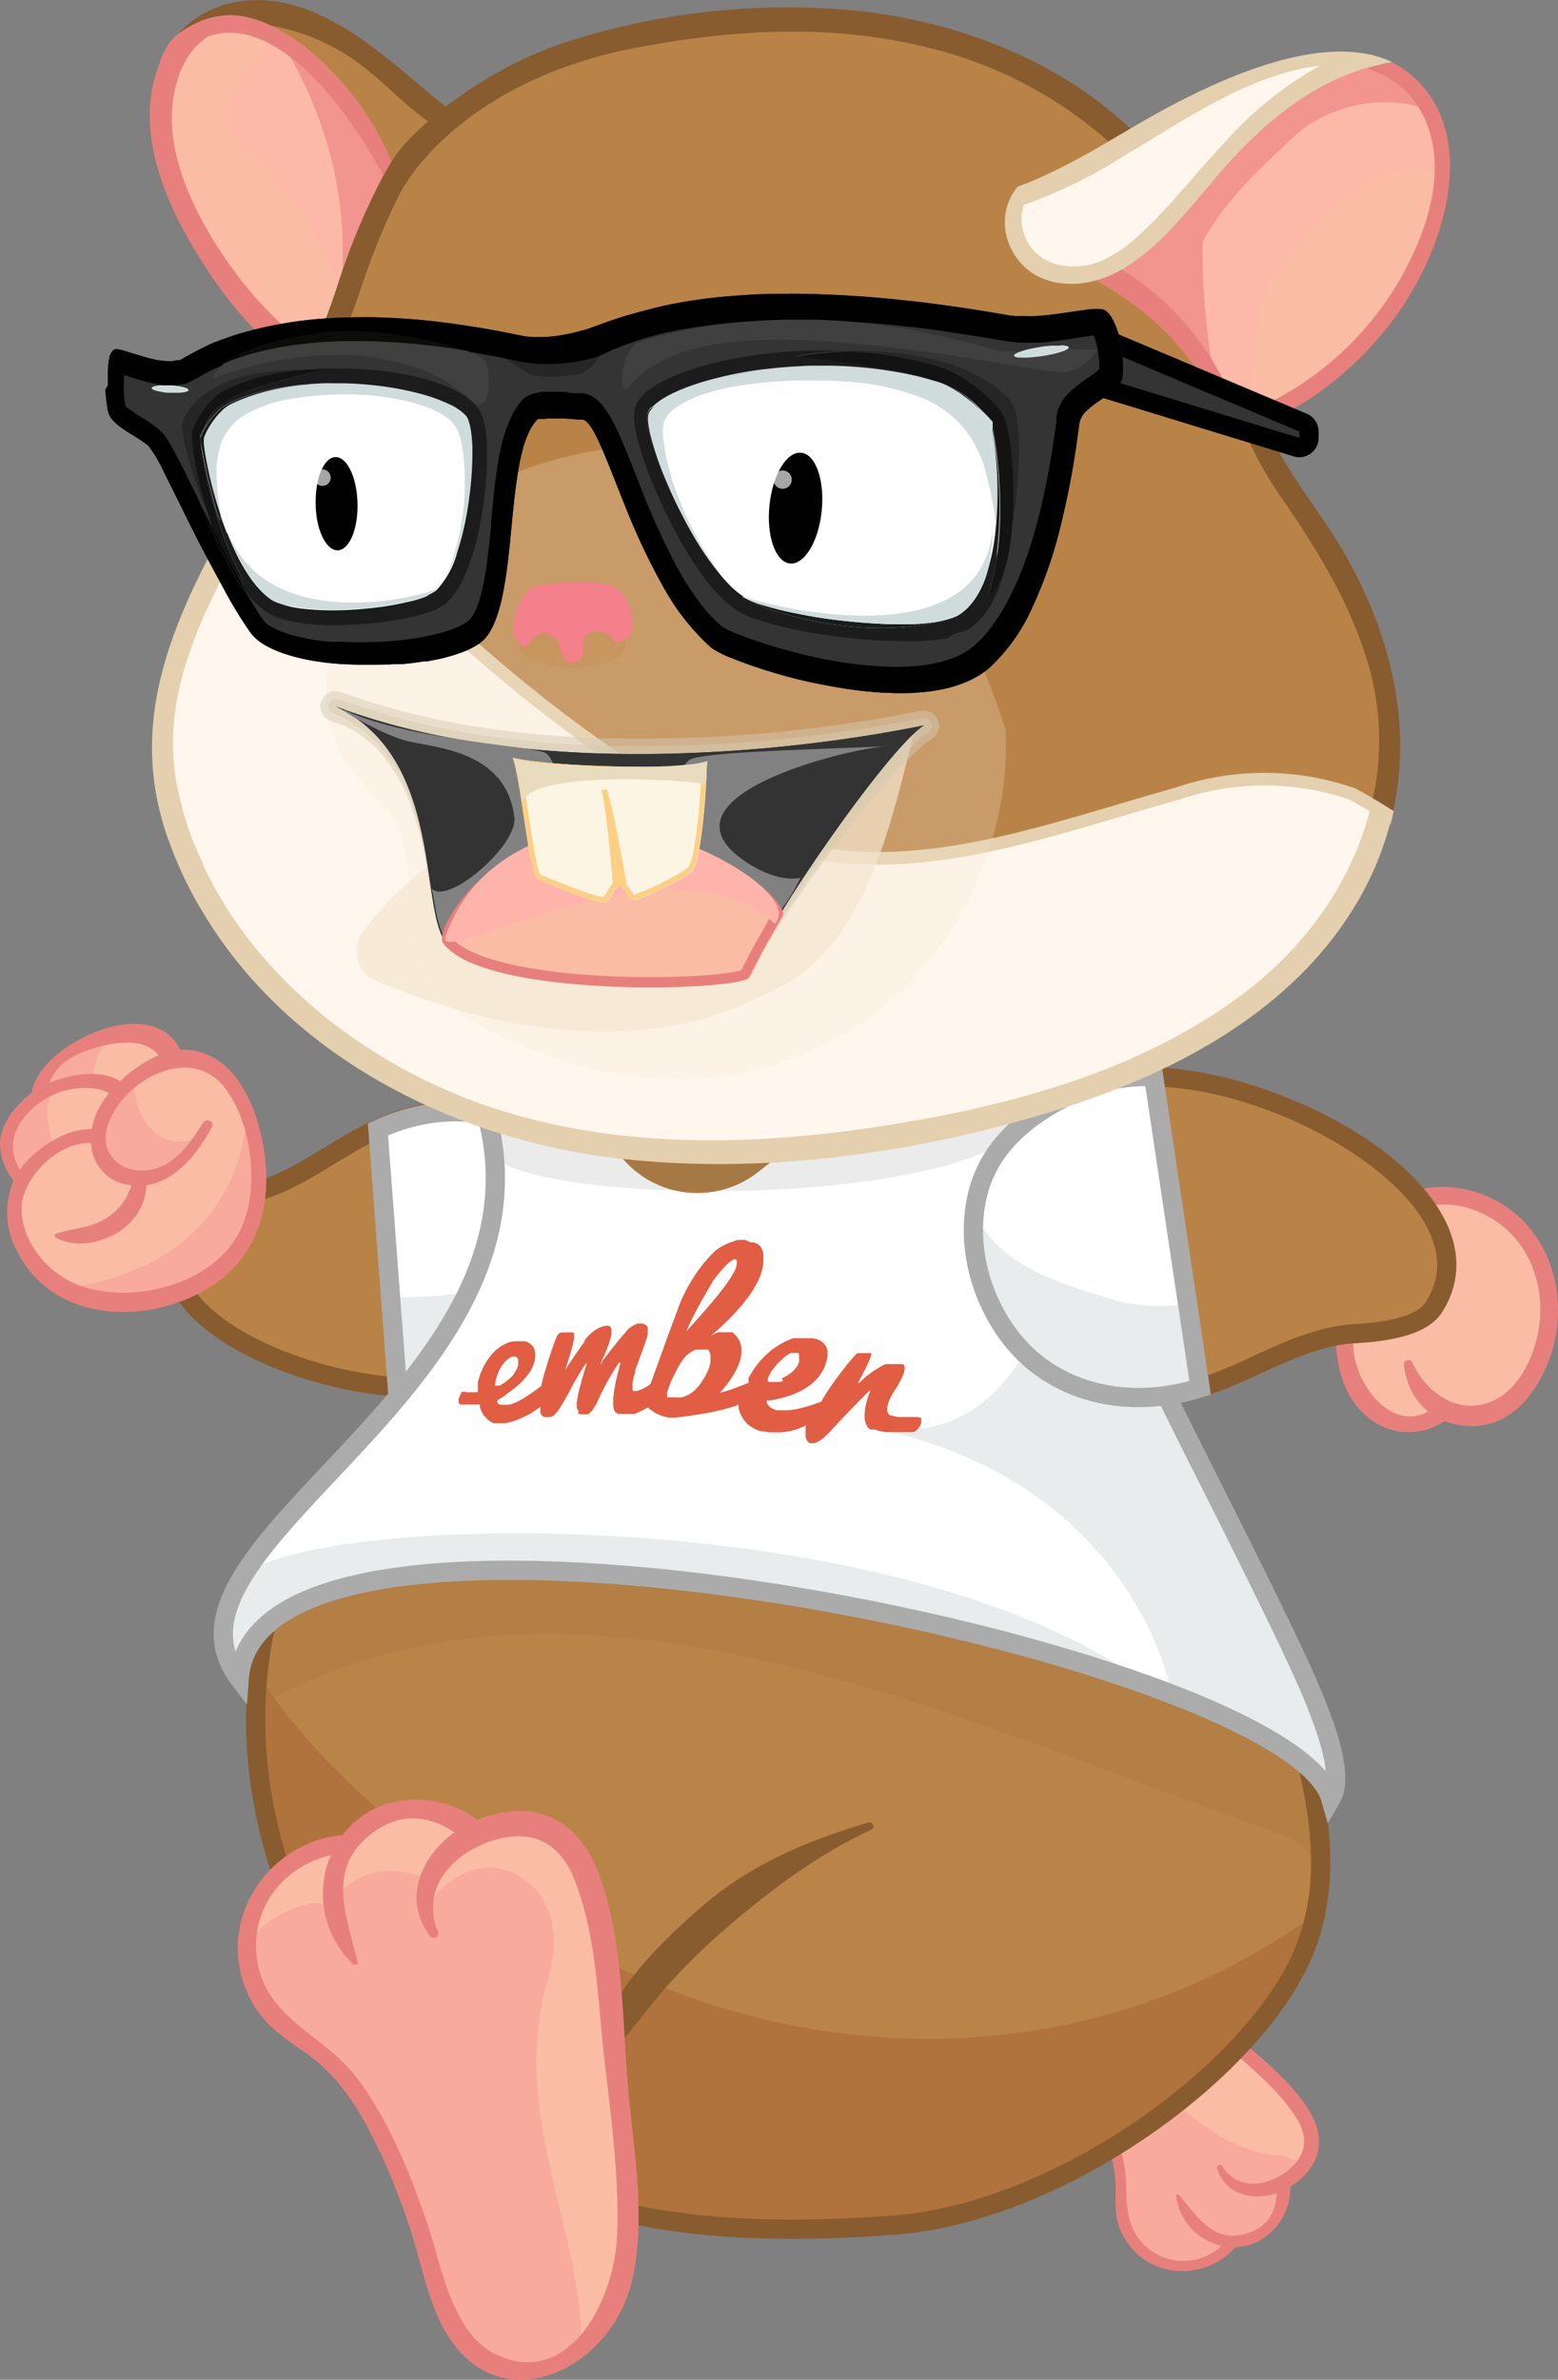 <svg xmlns="http://www.w3.org/2000/svg" viewBox="0 0 242.75 370.5"><rect x="0" y="0" width="242.75" height="370.5" fill="#808080" stroke="none"/><defs><style>.cls-1{isolation:isolate;}.cls-2{fill:#fabca5;}.cls-3{fill:#e7807c;}.cls-31,.cls-4{fill:#ffb4ab;}.cls-4{opacity:0.4;}.cls-25,.cls-26,.cls-27,.cls-29,.cls-30,.cls-31,.cls-34,.cls-35,.cls-36,.cls-39,.cls-4{mix-blend-mode:multiply;}.cls-5{fill:#b98348;}.cls-6{fill:#885c2f;}.cls-7{fill:#f8aa9d;}.cls-8{fill:#ba8448;}.cls-9{fill:#b37f45;}.cls-10{fill:#b0733d;}.cls-11{fill:#895c2f;}.cls-12,.cls-15,.cls-16,.cls-24{fill:none;}.cls-12{stroke:#895c2f;}.cls-12,.cls-15,.cls-16{stroke-miterlimit:10;stroke-width:3px;}.cls-13,.cls-49{fill:#fff;}.cls-14{fill:#e8ecec;}.cls-15{stroke:#885c2f;}.cls-16{stroke:#ababab;}.cls-17{opacity:0.1;}.cls-18{fill:#333;}.cls-19{fill:#fff7ee;}.cls-20{fill:#e4d0ae;}.cls-21,.cls-22{fill:#343434;}.cls-21{opacity:0.3;}.cls-23{fill:#010101;}.cls-25,.cls-26{fill:#f4e6cf;}.cls-25,.cls-36{opacity:0.25;}.cls-26{opacity:0.7;}.cls-27{opacity:0.5;}.cls-28{fill:#d5c9b1;}.cls-30{fill:#818181;}.cls-32{fill:#fcf5e3;}.cls-33,.cls-35{fill:#fdcf85;}.cls-34{fill:#e9dbbd;}.cls-37{fill:#c7893e;}.cls-38,.cls-39{fill:#f3808a;}.cls-40{fill:#cfdcdb;}.cls-41{fill:#1c1c1c;}.cls-42{fill:#252625;}.cls-43{fill:#121312;}.cls-44{fill:#191a19;}.cls-45{fill:#090a08;}.cls-46{fill:#171b1a;}.cls-47{fill:#414040;}.cls-48{fill:#0c0c0b;}.cls-49{opacity:0.65;}.cls-50{fill:#e15d44;}</style></defs><title>Asset 4</title><g class="cls-1"><g id="Layer_2" data-name="Layer 2"><g id="_02" data-name="02"><path class="cls-2" d="M25.12,16.54c-.29,4.83,1.07,9.62,2.93,14.09A63.85,63.85,0,0,0,49.78,57.75c.11-.26.21-.52.31-.77,3.74-9.49,6.28-20,11.17-28.89A49.67,49.67,0,0,0,46.4,8.41,20.75,20.75,0,0,0,38,4a9.76,9.76,0,0,0-8.66,2.1A17.17,17.17,0,0,0,25.12,16.54Z"/><path class="cls-3" d="M43.81,6.53c.89.58,1.76,1.22,2.59,1.88A49.67,49.67,0,0,1,61.26,28.09c-4,7.27-6.46,15.7-9.28,23.74C55.55,36.36,52.31,20.06,43.81,6.53Z"/><path class="cls-4" d="M38.16,23.06C32.92,18.92,37,9.56,43.83,6.55A31.71,31.71,0,0,1,46.4,8.41,49.67,49.67,0,0,1,61.26,28.09c-3.74,6.75-6.1,14.5-8.67,22C52.66,40.21,47.09,30.85,38.16,23.06Z"/><path class="cls-5" d="M48.18,3.39C42.85,1.12,36.31.78,31.54,4.08a12.93,12.93,0,0,0-2.25,2A9.76,9.76,0,0,1,38,4,20.75,20.75,0,0,1,46.4,8.41,49.67,49.67,0,0,1,61.26,28.09a39.09,39.09,0,0,1,7.5-9.9,77.3,77.3,0,0,1-6.35-4.91C58,9.55,53.53,5.64,48.18,3.39Z"/><path class="cls-6" d="M46.39,1c8.69,2.67,16.06,10,23.07,15.65-.6.54-2.19,1.68-2.74,2.25C63.1,16.45,59.64,12.62,56.1,10A32.62,32.62,0,0,0,42.25,4C37.64,1.82,32.6,1.4,28.46,5.49a2.53,2.53,0,0,1-.73-.19C32.19.3,39.42-1.19,46.39,1Z"/><path class="cls-3" d="M24.36,11.29c.76-2.37,1.57-4.58,3.37-6C33,1.47,37.64,1.82,42.25,4a31.21,31.21,0,0,1,7.1,4.83A44.62,44.62,0,0,1,61,25.19c-.44.71-.87,1.43-1.28,2.16C54,16.65,42.94,2,32.39,5.69,29.92,7.33,28,10.1,27.16,14.4c-2,9.72,4,20.61,9.6,28.18a60.51,60.51,0,0,0,12,12c-.5,1.2-1,2.37-1.55,3.55a65.27,65.27,0,0,1-15-16.26C26.53,33.3,21,21.7,24.36,11.29Z"/><g id="_Group_" data-name="&lt;Group&gt;"><path class="cls-2" d="M200,339.73a13.53,13.53,0,0,0,1.7-1.18,7.15,7.15,0,0,0,2.83-4.35,7.7,7.7,0,0,0-1.52-5c-2.09-3.26-5-5.89-7.91-8.46q-6.24-5.55-12.59-11c-3.37-2.88-7-5.83-11.31-6.68s-9.6,1.23-10.71,5.51,2.24,8.46,5,12A63.3,63.3,0,0,1,172.07,331a20.64,20.64,0,0,1,2.59,8.53c0,1.4-.17,2.82-.08,4.21a9.79,9.79,0,0,0,17.65,5.17,7.92,7.92,0,0,0,4.83-1.65A8.3,8.3,0,0,0,200,339.73Z"/></g><path class="cls-7" d="M203.47,336.68l-.21,0a10.18,10.18,0,0,1-3-1.05,19.59,19.59,0,0,1-4.35-.6c-6.48-1.67-12-6.74-16.58-11.38-5.25-5.3-11.09-12.54-13.36-20.25a7.74,7.74,0,0,0-5.5,5.2c-1.13,4.36,2.24,8.46,5,12A63.3,63.3,0,0,1,172.07,331a20.64,20.64,0,0,1,2.59,8.53c0,1.4-.17,2.82-.08,4.21a9.79,9.79,0,0,0,17.65,5.17,7.92,7.92,0,0,0,4.83-1.65,8.3,8.3,0,0,0,2.92-7.56,13.53,13.53,0,0,0,1.7-1.18A10.23,10.23,0,0,0,203.47,336.68Z"/><path class="cls-3" d="M189.62,337.84s0-.09-.07,0S189.59,337.89,189.62,337.84Zm-15.14-34.75c-8.15-3.43-18.61,2.46-14,11.89a34,34,0,0,0,4.27,6.11,60.61,60.61,0,0,1,5.61,8.41c1.93,3.5,3.5,7,3.46,11.08,0,2.34-.19,4.51.79,6.71,3.39,7.61,13,8.13,17.89,2.56a8.87,8.87,0,0,0,3-.63,9.48,9.48,0,0,0,5.56-8.81c4.8-3,5.77-7.62,2.59-12.34-3.65-5.43-9.31-9.43-14.23-13.63C184.81,310.49,180.18,305.49,174.48,303.09ZM190,317.56c4.16,3.79,9.05,7.46,12.06,12.3,2,3.22,1.23,6-1.49,8.12a10.42,10.42,0,0,1-.91.63c-.28.17-.57.33-.86.47-3,1.45-6.49,1.29-8.38-1.87-.27-.44-.92,0-.78.4,1.31,4.17,5.63,5.07,9.28,3.86-.12,2.69-1.25,5.1-4.38,6.16l-.58.18a7.17,7.17,0,0,1-2.18.25c-3.59-.18-5.68-3.52-8.08-6.33-.15-.17-.49-.1-.45.17a9.16,9.16,0,0,0,7.09,7.75,8.74,8.74,0,0,1-11.85.05c-4.33-4-2.19-9.32-3.7-14.32-1.46-4.81-4.34-9.39-7.22-13.47-2.54-3.61-7.35-8.21-6.07-13.05,1.88-7.14,11.12-5.14,15.57-2.19C181.66,309.75,185.84,313.82,190,317.56Z"/><path class="cls-8" d="M197.21,253.2c5,16.38,12.33,33.78,6.29,49.8-7,18.63-38,41.4-64,43.4-55.77,4.29-69-13.23-82.56-30.53s-20.2-40.43-15.72-62c3.82-18.32,21.59-32.12,30.65-48.5,8.44-15.28,14.9-33.32,11.92-50.32,2.58.87-.73-.28,1.93,0,14.2,1.31,28.48,2.61,42.71,1.59,11.75-.83,23.54-3.33,34.12-8.41.9,14.94-2.54,32.91,4,46.33,2.58,5.3,5.8,12,9,16.93C185,225.78,192.23,236.83,197.21,253.2Z"/><path class="cls-9" d="M199.46,285.52a12.15,12.15,0,0,1,6.3,5.36c.28-12.46-4.81-25.36-8.55-37.68-5-16.37-12.23-27.42-21.64-41.72-3.25-4.93-6.47-11.63-9-16.93-6.53-13.42-3.09-31.39-4-46.33-10.58,5.08-22.37,7.58-34.12,8.41-14.23,1-28.51-.28-42.71-1.59-2.66-.24.65.91-1.93,0,3,17-3.48,35-11.92,50.32C62.79,221.78,45,235.58,41.2,253.9a66.7,66.7,0,0,0-1.37,11.93C89.53,237.63,149.93,268.37,199.46,285.52Z"/><path class="cls-10" d="M202.3,299.85C171.11,321,132.05,322.54,98.22,307.2a156.62,156.62,0,0,1-40.66-26.73,106.07,106.07,0,0,1-17.41-19.71c-2,19.5,4.6,39.65,16.77,55.11,13.6,17.3,26.79,34.82,82.56,30.53,26-2,57-24.77,64-43.4.64-1.71,1.19-3.46,1.68-5.21C204.24,298.49,203.28,299.19,202.3,299.85Z"/><path class="cls-11" d="M94.07,320.18c3.36-2.36,5.62-6,8.28-9.14a96.32,96.32,0,0,1,9.75-9.94c7.12-6.21,15.06-12.32,23.68-16.24.64-.29.19-1.31-.47-1.12-9.73,2.91-18.47,6.55-26.19,13.29-6.21,5.42-15.17,13.93-16,22.63a.6.6,0,0,0,.9.52Z"/><path class="cls-12" d="M197.21,253.2c5,16.38,12.33,33.78,6.29,49.8-7,18.63-38,41.4-64,43.4-55.77,4.29-69-13.23-82.56-30.53s-20.2-40.43-15.72-62c3.82-18.32,21.59-32.12,30.65-48.5,8.44-15.28,14.9-33.32,11.92-50.32,2.58.87-.73-.28,1.93,0,14.2,1.31,28.48,2.61,42.71,1.59,11.75-.83,23.54-3.33,34.12-8.41.9,14.94-2.54,32.91,4,46.33,2.58,5.3,5.8,12,9,16.93C185,225.78,192.23,236.83,197.21,253.2Z"/><g id="_Group_2" data-name="&lt;Group&gt;"><path class="cls-5" d="M80.68,212.9c5.74-3.49,11.45-8.22,12.48-15.48,1.21-8.69-4-17.74-11.21-21.69s-15.81-3.36-23.06,0c-7,3.18-13.08,8.73-20.53,10.14-3.07.59-8.88,1.93-10.37,5C19.2,208.7,64.56,222.69,80.68,212.9Z"/></g><g id="_Group_3" data-name="&lt;Group&gt;"><path class="cls-13" d="M62.12,216c7.26.54,14.05-.33,18.56-3.07,5.74-3.49,11.45-8.22,12.48-15.48,1.21-8.69-4-17.74-11.21-21.69s-15.81-3.36-23.06,0Z"/></g><g id="_Group_4" data-name="&lt;Group&gt;"><path class="cls-14" d="M61.91,216c7.34.58,14.22-.29,18.77-3,5.74-3.49,11.45-8.22,12.48-15.48a18.53,18.53,0,0,0,.15-2.68c-10.58,4.77-21.4,7.42-32.32,7.09Z"/></g><g id="_Group_5" data-name="&lt;Group&gt;"><path class="cls-15" d="M80.68,212.9c5.74-3.49,11.45-8.22,12.48-15.48,1.21-8.69-4-17.74-11.21-21.69s-15.81-3.36-23.06,0c-7,3.18-13.08,8.73-20.53,10.14-3.07.59-8.88,1.93-10.37,5C19.2,208.7,64.56,222.69,80.68,212.9Z"/></g><g id="_Group_6" data-name="&lt;Group&gt;"><path class="cls-16" d="M61.91,216c7.34.58,14.22-.29,18.77-3,5.74-3.49,11.45-8.22,12.48-15.48,1.21-8.69-4-17.74-11.21-21.69s-15.81-3.36-23.06,0Z"/></g><g id="_Group_7" data-name="&lt;Group&gt;"><path class="cls-2" d="M74.16,285.47a22.46,22.46,0,0,1,3.23-1.12c2.82-.75,6-1,8.56.42s4.16,4.15,5.24,6.89c2.33,6,3,12.43,3.66,18.79q1.37,13.73,2.47,27.46c.59,7.3,1.07,15-2,21.61s-11,11.65-17.76,9-9.14-11.18-11.21-18.34a104.15,104.15,0,0,0-7.59-18.92c-2.27-4.4-5-8.73-8.9-11.74-1.84-1.4-3.93-2.49-5.7-4a16.17,16.17,0,0,1,10.18-28.62,13.19,13.19,0,0,1,6.88-4.86A13.75,13.75,0,0,1,74.16,285.47Z"/></g><path class="cls-7" d="M84.93,309.67c1.66-5.12,2.31-10.18-1-15-6.1-7.08-14.1-3.53-18,2.88a9.18,9.18,0,0,0,1.3,2.27,9.18,9.18,0,0,1-1.3-2.27c-.27.46-.53.93-.76,1.4.23-.47.49-.94.76-1.4a6.52,6.52,0,0,1,.2-5.24,3.08,3.08,0,0,0-1.44-.34,11,11,0,0,0-12.42,3.41c0,.62.06,1.25.14,1.88a8.5,8.5,0,0,1,1.72,1.45,8.5,8.5,0,0,0-1.72-1.45,18.19,18.19,0,0,0,2.06,6.43,18.19,18.19,0,0,1-2.06-6.43c-3.85-2.41-7.9.36-11.25,2.33a16.1,16.1,0,0,0-2.69,4.16,16.49,16.49,0,0,0,5.69,11.74c1.77,1.49,3.86,2.58,5.7,4,3.93,3,6.63,7.34,8.9,11.74a104.15,104.15,0,0,1,7.59,18.92c2.07,7.16,4.28,15.63,11.21,18.34,4.15,1.62,8.69.39,12.3-2.32a8.26,8.26,0,0,0,.69-3.78C89.31,344.45,80.24,329,84.93,309.67Z"/><path class="cls-3" d="M66.65,301.3c.09,0,.08-.14,0-.14S66.56,301.31,66.65,301.3Zm31.13,22.77c-.85-10.64-.72-22.1-4.44-32.23-3.24-8.84-10.31-12-19-8.5-4.69-3.73-12.26-4.23-17.18-1.09a14.77,14.77,0,0,0-3.76,3.43c-12.16,1.09-20.8,14.51-13.91,26.41,2,3.44,5,5.33,8.21,7.56,5.47,3.88,8.67,9.4,11.48,15.36A100.38,100.38,0,0,1,65,350.66c1.12,4,2.09,8,4,11.65,8.15,15.3,26.16,7,29.47-7.22C100.79,345.13,98.58,334.1,97.78,324.07Zm-1.64,24.16c-.36,8.81-6.64,23.11-18,18.71-7.72-3-9.21-13.88-11.57-20.77-2.67-7.81-6-16.1-11-22.71-5.22-6.87-14.46-9.19-15.57-18.82-.92-8,4.55-14.23,11.55-15.81a15.15,15.15,0,0,0,3.5,17c.32.31.74-.08.66-.44-1.44-5.94-3.88-12-.64-16.95a11.38,11.38,0,0,1,2.45-2.66c.25-.21.51-.41.79-.61,4.45-3.17,8.79-2.34,12.5.1-5.16,3.72-8.14,10.36-3.83,16.15.46.63,1.62.14,1.28-.65-2.39-5.59.82-10.45,5.62-13,.48-.25,1-.49,1.47-.7s1.15-.43,1.71-.6c5.43-1.62,9.95.07,12.32,5.87,3.56,8.71,3.73,18.82,4.77,28.05S96.52,339,96.14,348.23Z"/><path class="cls-2" d="M27,164.78a5.51,5.51,0,0,1,.61-.11,9,9,0,0,1,7.51,2.93A17.08,17.08,0,0,1,38.94,175c2,7.2,3.31,17.65-6.43,23.91C24.07,204.28,12,204,6.67,198.22c-3.11-3.37-5.37-8.17-4.16-12.59a8.17,8.17,0,0,1,.76-1.86,14.79,14.79,0,0,1,5.48-5.25c1.93-1.14,4.35-2,6.46-1.7a8.72,8.72,0,0,1,1-3.42,13.67,13.67,0,0,1,2.55-3.27,33.36,33.36,0,0,1,2.79-2.38A14.52,14.52,0,0,1,27,164.78Z"/><path class="cls-7" d="M20.8,183.11a12.83,12.83,0,0,0,10-5.91c-6,2.29-10-3.2-9.89-8.91-.73.59-1.45,1.19-2.12,1.84a13.67,13.67,0,0,0-2.55,3.27,8.72,8.72,0,0,0-1,3.42,6.07,6.07,0,0,0-1.13-.06A12.07,12.07,0,0,0,20.8,183.11Z"/><path class="cls-7" d="M38.94,175c-.15-.57-.33-1.13-.53-1.68A27.1,27.1,0,0,1,20,198a27.16,27.16,0,0,1-10.51,2.42c6.06,3.54,15.84,3,23-1.57C42.25,192.6,41,182.15,38.94,175Z"/><path class="cls-2" d="M22.66,161.26A6.31,6.31,0,0,1,27,164.78a14.52,14.52,0,0,0-5.44,3,33.36,33.36,0,0,0-2.79,2.38,6.61,6.61,0,0,0-3.4-1.74,12.56,12.56,0,0,0-9.43,2.22A7.83,7.83,0,0,1,8,165.81c2-2.1,4.74-3.18,7.5-4A13.84,13.84,0,0,1,22.66,161.26Z"/><path class="cls-2" d="M5.93,170.61a12.56,12.56,0,0,1,9.43-2.22,6.61,6.61,0,0,1,3.4,1.74,13.67,13.67,0,0,0-2.55,3.27,8.72,8.72,0,0,0-1,3.42c-2.11-.33-4.53.56-6.46,1.7a14.79,14.79,0,0,0-5.48,5.25c-1.54-1.89-2.68-4-2.3-6.35a8.11,8.11,0,0,1,1.18-2.87A13.65,13.65,0,0,1,5.93,170.61Z"/><path class="cls-7" d="M17.25,161.39c-.58.13-1.16.29-1.73.45-2.76.79-5.54,1.87-7.5,4a7.83,7.83,0,0,0-2.09,4.8,14.08,14.08,0,0,1,2.89-1.54,6.27,6.27,0,0,1,2.34-1.59,6.27,6.27,0,0,0-2.34,1.59,12.26,12.26,0,0,1,5.55-.81C14.6,165.77,15.47,163,17.25,161.39Z"/><path class="cls-7" d="M8.82,169.07a14.08,14.08,0,0,0-2.89,1.54,13.65,13.65,0,0,0-3.78,3.94A8.11,8.11,0,0,0,1,177.42c-.38,2.32.76,4.46,2.3,6.35a14.19,14.19,0,0,1,5.09-5C7.42,175.61,6.58,171.6,8.82,169.07Z"/><path class="cls-3" d="M40.26,175.05c-1.49-5.33-4.91-11.14-11-11.6a7.89,7.89,0,0,0-1.19,0c-4.45-9.31-22.22-.65-23.1,6.64C2.5,172,.13,174.84,0,178a9.45,9.45,0,0,0,2.12,5.82,12.68,12.68,0,0,0,.55,11c5.22,10.44,18.39,11.49,28,6.71C41.2,196.35,43.21,185.57,40.26,175.05ZM13.5,163.57c3.49-1.23,8.8-2.33,11.22.72a20,20,0,0,0-6,4.05c-2.74-1.86-7.55-1.2-11,.23C8.61,166.27,10.37,164.67,13.5,163.57Zm-9.28,9.86a9.38,9.38,0,0,1,1-1,11.63,11.63,0,0,1,1.85-1.34,12.19,12.19,0,0,1,2.64-1.18c1.85-.57,5.26-.94,7.27.31-.38.46-.73.92-1,1.37a10.62,10.62,0,0,0-1.68,4.2c-3.33-.1-6.7,1.84-9.21,4.09a13,13,0,0,0-2,2.26C1.27,179,1.91,176,4.22,173.43ZM37,192.35c-4.39,7.67-16,10.54-24,8-5-1.59-9.35-6.36-9.65-11.77a7.38,7.38,0,0,1,.51-2.95,10.55,10.55,0,0,1,.71-1.53c2-3.45,5.94-6.34,9.63-6.13a6.67,6.67,0,0,0,5.33,6.4c.32.07.63.11.93.15a9,9,0,0,1-4,5.21c-2.38,1.46-5.13,1.49-7.7,2.32a.37.37,0,0,0,0,.67c3.31,1.79,7.86.64,10.66-1.6a8.91,8.91,0,0,0,3.41-6.6c4.59-.67,8-5,10.17-9,.49-.89-.86-1.53-1.38-.7-1.46,2.3-3.08,4.76-5.45,6.25a7.69,7.69,0,0,1-3.52,1.14,7.24,7.24,0,0,1-1.87-.12,5.15,5.15,0,0,1-4.12-3.47,5.32,5.32,0,0,1-.11-2.44,8,8,0,0,1,.74-2.21,12.74,12.74,0,0,1,1.18-2,15.25,15.25,0,0,1,1.78-2,14.33,14.33,0,0,1,5.58-3.31,10.32,10.32,0,0,1,3-.45,7.83,7.83,0,0,1,6.33,3.33C39.47,175.27,40.62,186.11,37,192.35Z"/><path class="cls-13" d="M156.17,160.91a5.26,5.26,0,0,1,6.6,4.65c1.89,22.18,18.91,57.31,31.49,83.15,2.3,4.73,4.77,9.07,7,13a5.25,5.25,0,0,1-7,7.22c-33.11-17-118.5-32.85-147.3-19.35a5.27,5.27,0,0,1-6.44-8c12.79-16.8,42.27-37.35,35.82-66.21-.31-1.36-5.82-3.73,6.2-6.25,3-.63,9.37,5.51,14.75,11.56A15.28,15.28,0,0,0,118,182.56c10.57-8.23,24.91-19.07,27.75-19.53A100.08,100.08,0,0,0,156.17,160.91Z"/><g class="cls-17"><path class="cls-18" d="M160.52,174.64c-11.26,13.91-78.39,13.09-84.14,4.91-1.67-2.39-1.94-6.46-.8-8.3,5.29-8.53,84.37-4.56,84.6-3S162.23,172.53,160.52,174.64Z"/></g><path class="cls-14" d="M135,222.11c40.35,7.71,47.24,39.5,47.36,41a4.21,4.21,0,0,0,.1.44c14.1,5.39,23.39,11.22,24.87,16.51,3.15-5.27-4.67-20.53-12-35.55-9.33-19.24-19.85-40.07-27.39-60.1C165.48,195.05,161.41,227.16,135,222.11Z"/><path class="cls-14" d="M178.5,262.11c-37.65-27.47-123.26-27-139.81-17.54-3.85,6-5.44,11.48-1.42,16.76C39.33,233.35,130.31,244.93,178.5,262.11Z"/><path class="cls-16" d="M162.7,159c-1.67,21,18.71,57.06,32.67,85.53,7.58,15.46,15.18,30.16,12,35.55C200.89,257.17,40,223.93,37.27,261.33c-15.63-20.57,48.19-44.83,39-86C75.35,171.26,156.27,158.06,162.7,159Z"/><g id="_Group_8" data-name="&lt;Group&gt;"><path class="cls-2" d="M225,219.59l-.06.13c-3.09,3.22-8.86,2.34-11.91-.92s-3.81-8.06-3.52-12.51a32.67,32.67,0,0,1,3.94-13.42,14.62,14.62,0,0,1,2.44-3.39A11.37,11.37,0,0,1,220,187c6.84-2.47,15.06.94,18.83,7.16s3.24,14.55-.6,20.73a13.34,13.34,0,0,1-2.78,3.34,10.09,10.09,0,0,1-9.67,1.73A7.67,7.67,0,0,1,225,219.59Z"/></g><path class="cls-3" d="M218.73,212.43c.56,5.09,3.91,8.88,9.16,9.51,6.32.75,10.54-3.56,12.94-8.92,4.53-10.12,1-22.93-9.86-27.07-4.78-1.82-10.6-1.64-14.81,1.49-4.62,3.43-6.72,10.31-7.58,15.71-1,5.91-.53,13.38,4.51,17.47a9.87,9.87,0,0,0,12.78,0c1.31-1.1-.55-3-1.85-1.89-6.1,5.17-12-2-13-7.58a25.69,25.69,0,0,1,1-11.45c1.2-4,3.24-8.86,7.18-10.9a13.52,13.52,0,0,1,11-.2c7.64,3.05,11,11.29,9.4,19.08-.79,3.74-2.7,7.91-6.1,9.94-5.47,3.25-11.16-.38-13.46-5.55-.27-.6-1.37-.35-1.29.32Z"/><g id="_Group_9" data-name="&lt;Group&gt;"><path class="cls-5" d="M168.59,169.53c-6.87,3.12-13.9,7.68-16.14,15.92-2.67,9.86,1.72,21.17,9.07,26.89s16.95,6.41,25.47,3.73c8.17-2.57,15.78-8,24.22-8.46,3.49-.19,10.11-.81,12.22-4.09C235.87,184.21,187.89,160.77,168.59,169.53Z"/></g><g id="_Group_10" data-name="&lt;Group&gt;"><path class="cls-13" d="M179.7,167.65a25.69,25.69,0,0,0-11.11,1.88c-6.87,3.12-13.9,7.68-16.14,15.92-2.67,9.86,1.72,21.17,9.07,26.89s16.95,6.41,25.47,3.73"/></g><g id="_Group_11" data-name="&lt;Group&gt;"><path class="cls-14" d="M185,203a29.78,29.78,0,0,1-10.83-.41c-8-2.54-18.34-5.08-22.36-13.72-1,9,3.18,18.43,9.7,23.5,7.35,5.71,16.95,6.41,25.47,3.73"/></g><g id="_Group_12" data-name="&lt;Group&gt;"><path class="cls-11" d="M187.14,217.6l-.38-3a73,73,0,0,0,8.46-3.47c5.06-2.31,10.29-4.69,15.91-5,7.58-.42,10.19-2.08,11-3.41,2.33-3.61,2.38-7.56.17-11.74-5.74-10.82-26.19-21.43-42.38-21.82l-.21-3c15.69.38,38.38,10.47,45.24,23.42,2.72,5.13,2.62,10.24-.3,14.77-1.81,2.82-6.2,4.38-13.4,4.77-5.06.26-9.8,2.43-14.83,4.72A86.86,86.86,0,0,1,187.14,217.6Z"/></g><g id="_Group_13" data-name="&lt;Group&gt;"><path class="cls-16" d="M179.75,167.65a25.87,25.87,0,0,0-11.16,1.88c-6.87,3.12-13.9,7.68-16.14,15.92-2.67,9.86,1.72,21.17,9.07,26.89s16.95,6.41,25.47,3.73Z"/></g><path class="cls-5" d="M25.19,112.46C27,94.82,42.92,74.5,49.78,57.75c.11-.26.21-.52.31-.77,3.74-9.49,6.28-20,11.17-28.89a39.09,39.09,0,0,1,7.5-9.9.09.09,0,0,0,.06,0C75.11,12.46,84.22,9.13,92.91,7c14.5-3.57,29.69-5.18,44.41-3,14.5,2.17,28.53,8.23,38.47,18.33-5.51,3.38-11.09,6.57-17.22,8.38a8.32,8.32,0,0,0-.81,3,8.73,8.73,0,0,0,3.86,7.71A10.52,10.52,0,0,0,170,42.54a12.58,12.58,0,0,0,1.55-.48,46.61,46.61,0,0,1,18.22,18.12,43,43,0,0,1,2.87,6.24c.8-.28,1.6-.6,2.39-.93.31.94.66,1.88,1,2.85,2.4,6.34,23.69,28.26,20.41,52.28-4.7,34.34-40,52.21-88,57.71-54.12,6.21-83.8-16.79-96.23-39.05-.67-1.19-1.28-2.38-1.85-3.57C26.15,127,24.58,118.63,25.19,112.46Z"/><path class="cls-19" d="M183.46,123.52c-25,7-49,17-74,3C84.75,112.65,61.5,93,44.07,69.46c-7.58,14-17.5,29.31-18.88,43-.61,6.17,1,14.53,5.16,23.25.57,1.19,1.18,2.38,1.85,3.57,12.43,22.26,42.11,45.26,96.23,39.05,45.24-5.18,79.16-21.34,86.89-51.88a28,28,0,0,0-4.86-2.93A41.62,41.62,0,0,0,183.46,123.52Z"/><path class="cls-5" d="M135.33,81.85c-5,3-9,6-14,9-9,7-18,1-26-2-17.12-5.71-33.58-14.08-47.75-26.2.8-1.66,1.54-3.3,2.2-4.9.11-.26.21-.52.31-.77,3.74-9.49,6.28-20,11.17-28.89a39.09,39.09,0,0,1,7.5-9.9.09.09,0,0,0,.06,0C75.11,12.46,84.22,9.13,92.91,7c14.5-3.57,29.69-5.18,44.41-3,14.5,2.17,28.53,8.23,38.47,18.33-5.51,3.38-11.09,6.57-17.22,8.38a8.32,8.32,0,0,0-.81,3,8.73,8.73,0,0,0,3.86,7.71A10.52,10.52,0,0,0,170,42.54a12.58,12.58,0,0,0,1.55-.48,46.61,46.61,0,0,1,18.22,18.12,43,43,0,0,1,2.87,6.24c.8-.28,1.6-.6,2.39-.93.31.94.66,1.88,1,2.85,1,2.71,5.5,8.27,10,15.63C188,67.71,159.28,66.61,135.33,81.85Z"/><path class="cls-19" d="M157.76,33.77a8.32,8.32,0,0,1,.81-3c6.13-1.81,11.71-5,17.22-8.38,3.51-2.17,7-4.41,10.56-6.42,7.11-4,15.4-7.16,23.34-6.81.59,0,1.19.07,1.77.14a40.47,40.47,0,0,0-13.29,7.68,76.93,76.93,0,0,0-6.53,6.24c-2.75,2.89-5.36,5.94-8,8.9-.89,1-1.79,2-2.72,3-2.54,2.66-5.28,5.27-8.65,6.76-.22.1-.45.19-.68.27-3.24,1.25-7,1.31-9.92-.58A8.73,8.73,0,0,1,157.76,33.77Z"/><path class="cls-2" d="M172.22,41.79c3.37-1.49,6.11-4.1,8.65-6.76.93-1,1.83-2,2.72-3,2.69-3,5.3-6,8-8.9a76.93,76.93,0,0,1,6.53-6.24,40.47,40.47,0,0,1,13.29-7.68,23,23,0,0,1,3.18.57,15.39,15.39,0,0,1,8.67,8.46c2.44,6,1.41,12.91-.87,19A50.15,50.15,0,0,1,195,65.49c-.79.33-1.59.65-2.39.93a43,43,0,0,0-2.87-6.24,46.61,46.61,0,0,0-18.22-18.12C171.77,42,172,41.89,172.22,41.79Z"/><path class="cls-19" d="M209.69,9.12c.59,0,1.19.07,1.77.14l.34-.11A10.62,10.62,0,0,0,209.69,9.12Z"/><path class="cls-19" d="M211.8,9.15l-.34.11a23,23,0,0,1,3.18.57A11.76,11.76,0,0,0,211.8,9.15Z"/><path class="cls-3" d="M171.54,42.06c.23-.08.46-.17.68-.27,3.37-1.49,6.11-4.1,8.65-6.76.93-1,1.83-2,2.72-3,2.69-3,5.3-6,8-8.9a76.93,76.93,0,0,1,6.53-6.24,40.47,40.47,0,0,1,13.29-7.68,23,23,0,0,1,3.18.57,15.41,15.41,0,0,1,8.24,7.54c-6.49-3-16-1-21.28,4C196.3,26.22,191,31,187.38,37.64c.05-1.58.13-3.17.29-4.78-.16,1.61-.24,3.2-.29,4.78a35.78,35.78,0,0,0-2.76,6.48,35.78,35.78,0,0,1,2.76-6.48,105,105,0,0,0,2,21.93A46.62,46.62,0,0,0,171.54,42.06Z"/><path class="cls-4" d="M172.22,41.79c3.37-1.49,6.11-4.1,8.65-6.76.93-1,1.83-2,2.72-3,2.69-3,5.3-6,8-8.9a76.93,76.93,0,0,1,6.53-6.24,40.47,40.47,0,0,1,13.29-7.68,23,23,0,0,1,3.18.57,15.39,15.39,0,0,1,8.67,8.46,20.86,20.86,0,0,1,1.34,9.33c-9.42-5.92-19.94,8.26-26,14.87-2.72,4.68-3.05,11.27-3.49,16.77A50.17,50.17,0,0,1,193.74,66l-1.11.44a43,43,0,0,0-2.87-6.24,46.61,46.61,0,0,0-18.22-18.12C171.77,42,172,41.89,172.22,41.79Z"/><path class="cls-20" d="M35,82.07c-8.52,15.52-14.95,30.64-9,48a64.38,64.38,0,0,0,5.13,11.2,40.09,40.09,0,0,1-.09-7.9,53.18,53.18,0,0,1-3.59-11.86C24.42,104.23,35.9,87.93,43.85,73.6c.47-.85.93-1.71,1.38-2.56-.84-1.23-1.62-2.49-2.39-3.75C40.36,72.22,37.73,77.11,35,82.07Z"/><path class="cls-6" d="M127.51,1.25A112.44,112.44,0,0,0,87.64,6.74C74.15,11.3,63.35,20.94,61,25.19c-.41.74-.87,1.43-1.28,2.16a106.34,106.34,0,0,0-7.37,17.82c-1.09,3.22-2.29,6.35-3.58,9.42-.5,1.2-1,2.37-1.55,3.55-1.38,3.09-2.86,6.13-4.39,9.15.77,1.26,1.55,2.52,2.39,3.75,1.87-3.56,3.57-7.14,5.13-10.77.49-1.13,1-2.27,1.42-3.4,1.66-4.09,3.19-8.23,4.65-12.5a107,107,0,0,1,5.26-13c.29-.59.58-1.17.91-1.74,4-6.94,15.11-18.11,36.48-22.19,14.69-2.81,30.06-3.76,44.7-.22a65.45,65.45,0,0,1,29,14.88l3.43-2C163.36,7.93,145.1,1.9,127.51,1.25Z"/><path class="cls-6" d="M209.46,86.12c-3.9-6.79-9.37-12.9-12.31-20.18-1,.49-2.08,1-3.15,1.37a56.19,56.19,0,0,0,5.42,9.82c5.64,8.19,11,16.74,13.79,26.37a42.27,42.27,0,0,1,.5,21.65,35.17,35.17,0,0,1,3.2,1.87C220.13,113.34,216.94,99.15,209.46,86.12Z"/><path class="cls-20" d="M195,153.69c-15.5,12.28-35.6,18-54.79,21.17-20.66,3.45-42.19,4.3-62.4-2.05-17.76-5.59-35-17.79-44.24-34.38a56.31,56.31,0,0,1-2.52-5.11,40.09,40.09,0,0,0,.09,7.9c1.08,1.88,2.25,3.69,3.49,5.43,13.69,19.17,37,30.56,60.34,33.53,22.6,2.87,46.49-.38,68.22-6.91,18.15-5.45,36.86-14.76,47.33-31.26a48.65,48.65,0,0,0,6.37-15,35.17,35.17,0,0,0-3.2-1.87C211.1,136.27,204.26,146.37,195,153.69Z"/><path class="cls-20" d="M30.25,131.29c.27.68.53,1.36.82,2,.2.47.43.93.64,1.4a31.59,31.59,0,0,0,.2,7.36l-.21,0c-.18-.3-.37-.59-.54-.89-.55-.95-1.07-1.91-1.57-2.89A27.18,27.18,0,0,1,30.25,131.29Z"/><path class="cls-20" d="M157.65,38.91c2.58,5,8.18,6.11,13.15,4.74a15.61,15.61,0,0,0,2.74-1c.42-.2.82-.43,1.23-.66A36.38,36.38,0,0,0,183,35.08q1.4-1.5,2.73-3.06c2.05-2.38,4-4.8,6-7l.54-.58.25-.26c6-6.32,12.48-11.27,20.39-13.59l.9-.25c.8-.21,1.61-.39,2.44-.55.22,0,.44-.09.67-.12C205.5,4.23,187.07,13.53,176.17,20l-3.43,2a106.24,106.24,0,0,1-10.8,5.71c-1.12.49-2.24.94-3.36,1.34a8.63,8.63,0,0,0-1.79,3.56A9,9,0,0,0,157.65,38.91Zm1.86-7a76,76,0,0,0,15.56-7.6c1.12-.67,2.23-1.34,3.35-2,8.82-5.4,17.65-10.94,27.23-12.09a57.46,57.46,0,0,0-13.49,10.48l-.91,1-.62.65c-2.2,2.36-4.3,4.83-6.44,7.26-.88,1-1.76,2-2.66,2.94-1.31,1.42-2.66,2.79-4.09,4.09a22.34,22.34,0,0,1-5.52,3.84A10.91,10.91,0,0,1,167,41.47a12,12,0,0,1-1.54-.16A7.27,7.27,0,0,1,159.51,31.91Z"/><path class="cls-3" d="M173.54,42.61c.42-.2.82-.43,1.23-.66a43,43,0,0,1,14.86,15.43c.5.87,1,1.76,1.39,2.65a37.79,37.79,0,0,1,1.91,4.78l.06,0c1.1-.42,2.19-.89,3.26-1.38a48.93,48.93,0,0,0,22.36-20.79c3.08-5.66,5.6-12.58,4.77-19.11-.86-6.7-4.8-11.08-10.43-12.9l.9-.25c.8-.21,1.61-.39,2.44-.55.22,0,.44-.09.67-.12a16.29,16.29,0,0,1,5.87,5.24c4.22,6.2,3.55,14.37,1.34,21.17-4.32,13.27-14.52,24-27,29.84-1,.49-2.08,1-3.15,1.37l-.33.12-1.27.46c-.4-.82-.8-1.64-1.22-2.44s-.85-1.63-1.3-2.43-.92-1.62-1.4-2.42a51.22,51.22,0,0,0-5.86-7.91,48.53,48.53,0,0,0-11.82-9A15.61,15.61,0,0,0,173.54,42.61Z"/><path class="cls-21" d="M174.81,55l0,.06v.19s0,.06,0,.09,0,.06,0,.09,0,.07,0,.1v.1a.78.78,0,0,0,0-.16c0-.05,0-.1,0-.15a.88.88,0,0,1,0-.16l0-.16"/><path class="cls-22" d="M202.45,69.69a1.31,1.31,0,0,1-.44-.07l-30.34-9.27a1.51,1.51,0,0,1-1.06-1.45l0-4.51a1.48,1.48,0,0,1,.68-1.24,1.42,1.42,0,0,1,.82-.25,1.43,1.43,0,0,1,.58.12L203,65.8a1.49,1.49,0,0,1,.92,1.38v1a1.5,1.5,0,0,1-.61,1.2A1.45,1.45,0,0,1,202.45,69.69Z"/><path class="cls-23" d="M172.15,54.4l30.3,12.78v1l-30.34-9.28,0-4.51m0-3a3.06,3.06,0,0,0-1.65.49,3,3,0,0,0-1.35,2.48l0,4.52a3,3,0,0,0,2.12,2.89l30.34,9.28a3,3,0,0,0,3.88-2.87v-1a3,3,0,0,0-1.83-2.76l-30.3-12.78a3,3,0,0,0-1.17-.24Z"/><path class="cls-24" d="M183.77,124.46c-3,.85-6,1.74-9,2.61-13,3.83-25.5,7.54-38.11,7.54A55.25,55.25,0,0,1,109,127.39C86.23,114.63,62.14,93.74,44.76,71.91c-.3.57-.6,1.13-.91,1.69-8,14.33-19.43,30.63-16.37,47.86a53.18,53.18,0,0,0,3.59,11.86,56.31,56.31,0,0,0,2.52,5.11c9.23,16.59,26.48,28.79,44.24,34.38,20.21,6.35,41.74,5.5,62.4,2.05,19.19-3.21,39.29-8.89,54.79-21.17a52.58,52.58,0,0,0,18.39-27.37c-1.3-.78-2.57-1.51-3.33-1.88A40.87,40.87,0,0,0,183.77,124.46Z"/><path class="cls-20" d="M213.89,124.28c-1.18-.7-2.29-1.33-3-1.67l-.11,0a42.71,42.71,0,0,0-27.58,0c-3,.84-6,1.73-8.94,2.6-21.94,6.49-42.66,12.62-64.31.49C87.18,112.88,63,91.87,45.77,70c-.89-1.13-1.74-2.25-2.59-3.38-.11.23-.22.45-.34.68-.21.43-.45.86-.67,1.29.85,1.12,1.7,2.23,2.59,3.33C62.14,93.74,86.23,114.63,109,127.39a55.25,55.25,0,0,0,27.74,7.22c12.61,0,25.15-3.71,38.11-7.54,2.91-.87,5.93-1.76,9-2.61a40.87,40.87,0,0,1,26.31,0c.76.37,2,1.1,3.33,1.88,1.14.69,2.3,1.43,3.17,2,.11-.44.23-.87.33-1.31.06-.25.1-.51.16-.76C216.12,125.63,215,124.92,213.89,124.28Z"/><path class="cls-25" d="M75,75.89c13.14-6.22,26.19-8.11,41.31-5.62,4.31,1.17,8.62,2.35,11.82,4.59,10.67,7.81,20.24,16.68,24.34,27.61a105.68,105.68,0,0,1,4.2,11.15c1,20.44-10.77,40.76-28.24,49-18.62,9.36-39.14,5.67-56.26-4.45a14.44,14.44,0,0,1-5.28-6.61c-5.23-8.79-.64-20.61-8.09-27.27C39.67,106.57,58.57,84.21,75,75.89Z"/><path class="cls-26" d="M116.28,126a30.12,30.12,0,0,1-6.85,1.34,30.12,30.12,0,0,0,6.85-1.34q2.61.66,5.12,1.54-2.5-.89-5.12-1.54c9.08-2.8,17.12-9.13,26.25-12.53-3.89,15.93-8.14,35.09-23,41.12-18.51,10-42.1,6.36-61.87-2.31a5.23,5.23,0,0,1-1.46-6.7C69.35,126.87,95.06,120.68,116.28,126Z"/><g class="cls-27"><path class="cls-28" d="M68.89,145.67A6,6,0,0,0,71,147.83a15.13,15.13,0,0,0,2.69,1.37,35.24,35.24,0,0,0,5.81,1.71,85,85,0,0,0,12,1.61c4,.26,8.08.34,12.11.24,2-.06,4-.15,6-.34a30.15,30.15,0,0,0,5.86-1c.21-.08.43-.17.61-.26s.29-.22.25-.2l.58-1.45c.41-.95.86-1.87,1.32-2.78.94-1.82,1.94-3.59,2.94-5.37,2-3.53,4.18-7,6.38-10.4s4.46-6.81,6.82-10.16c1.19-1.67,2.41-3.33,3.69-5,.66-.82,1.29-1.64,2-2.46l1.13-1.21c.45-.42,1-.83,1.45-1.24h0l1.77,4.37a234.21,234.21,0,0,1-23.18,3.42,222.8,222.8,0,0,1-23.4,1A161.65,161.65,0,0,1,74.42,118a119.77,119.77,0,0,1-22.93-5.76l1.87-4.4h0a25.42,25.42,0,0,1,7.85,7.84,33.15,33.15,0,0,1,4,9.78,89.44,89.44,0,0,1,1.73,10.18c.21,1.7.43,3.4.68,5.09A20.9,20.9,0,0,0,68.89,145.67Zm-.06,0a20.75,20.75,0,0,1-1.35-4.95c-.33-1.68-.57-3.38-.87-5.06a59.09,59.09,0,0,0-2.46-9.91,26.47,26.47,0,0,0-4.92-8.61,17,17,0,0,0-7.91-5h0l-.07,0a2.39,2.39,0,0,1,1.93-4.37,114.83,114.83,0,0,0,22,5.51A158.4,158.4,0,0,0,97.89,115a216.5,216.5,0,0,0,22.9-1,226.13,226.13,0,0,0,22.66-3.33,2.38,2.38,0,0,1,2,4.16l-.24.2h0l-.94.63-1.05.9c-.71.62-1.4,1.33-2.1,2-1.36,1.42-2.7,2.91-4,4.42-2.62,3-5.09,6.23-7.53,9.43s-4.75,6.52-7,9.89c-1.11,1.67-2.17,3.39-3.17,5.12-.49.88-1,1.76-1.4,2.64l-.61,1.35a1.51,1.51,0,0,1-.84.8,4.34,4.34,0,0,1-.8.3,30.23,30.23,0,0,1-6.13.8q-3,.17-6.09.16-6.09,0-12.15-.58a95.37,95.37,0,0,1-12-1.75,36.86,36.86,0,0,1-5.82-1.77,15.32,15.32,0,0,1-2.69-1.41A6.1,6.1,0,0,1,68.83,145.7Z"/></g><g class="cls-27"><path class="cls-28" d="M68.88,145.68a6,6,0,0,0,2.06,2.17,14.84,14.84,0,0,0,2.69,1.38A36.3,36.3,0,0,0,79.44,151a88.23,88.23,0,0,0,12,1.64c4,.29,8.08.4,12.12.32,2,0,4.05-.12,6.06-.29a31.4,31.4,0,0,0,5.92-1,4.67,4.67,0,0,0,.65-.27c.2-.11.37-.24.39-.34l.59-1.43c.41-.93.87-1.85,1.33-2.75.95-1.8,2-3.56,3-5.31,2.08-3.49,4.29-6.89,6.55-10.26s4.56-6.72,7-10c1.22-1.63,2.47-3.24,3.78-4.82.67-.79,1.32-1.58,2-2.34L142,113c.42-.37.87-.73,1.32-1.09h0l.89,2.18a228,228,0,0,1-23.06,3.39,220.23,220.23,0,0,1-23.27,1.06,160.41,160.41,0,0,1-23.26-1.74,118.94,118.94,0,0,1-22.69-5.7l.94-2.2h0a23.16,23.16,0,0,1,7.86,7.14,31.61,31.61,0,0,1,4.23,9.48,77.89,77.89,0,0,1,1.9,10.11c.23,1.7.47,3.39.74,5.08A21.12,21.12,0,0,0,68.88,145.68Zm0,0a20.55,20.55,0,0,1-1.35-4.94c-.31-1.69-.53-3.39-.82-5.07a63.86,63.86,0,0,0-2.28-10,27.8,27.8,0,0,0-4.68-8.9,19,19,0,0,0-7.89-5.72h0a1.2,1.2,0,0,1,1-2.19A116.22,116.22,0,0,0,75,114.45a158.12,158.12,0,0,0,22.92,1.71,218.53,218.53,0,0,0,23-1,229.36,229.36,0,0,0,22.8-3.35,1.19,1.19,0,0,1,1,2.1l-.1.08h0l-1.07.79-1.07,1c-.71.66-1.39,1.4-2.08,2.12-1.34,1.48-2.64,3-3.92,4.57-2.54,3.12-5,6.34-7.36,9.6s-4.64,6.62-6.8,10q-1.62,2.55-3.11,5.18c-.49.88-1,1.77-1.39,2.67l-.6,1.37a1.3,1.3,0,0,1-.7.66,4.4,4.4,0,0,1-.76.29,30.69,30.69,0,0,1-6.06.84c-2,.13-4,.19-6.08.2-4,0-8.11-.14-12.14-.49a91.55,91.55,0,0,1-12-1.72,35.36,35.36,0,0,1-5.81-1.75,15,15,0,0,1-2.7-1.4A6,6,0,0,1,68.85,145.69Z"/></g><path class="cls-18" d="M68.86,145.69c4.16,8.71,46.89,8.58,48,5.5,2.9-8,21.69-34.86,27.07-38.25-9.1,1.89-56,10.5-91.6-2.94C68.23,117.5,65.63,138.92,68.86,145.69Z"/><g class="cls-29"><path class="cls-18" d="M62.63,115.7a152.33,152.33,0,0,0,36.86,4.09,236,236,0,0,0,37.38-3.12c-3.76,4.45-7.75,10-9.35,12.3-4.65,6.6-10.59,15.77-12.62,20.7-1.31.4-5.42,1-12.85,1-17.38,0-29.64-3.14-31-6-.74-1.56-1.19-4.6-1.66-7.81-.92-6.2-2.14-14.54-6.73-21.14M52.34,110c15.89,7.5,13.29,28.92,16.52,35.69,2.59,5.41,20,7.41,33.19,7.41,8,0,14.4-.75,14.82-1.91,2.9-8,21.69-34.86,27.07-38.25a231.69,231.69,0,0,1-44.45,4.46c-15.3,0-32.22-1.76-47.15-7.4Z"/></g><path class="cls-30" d="M67.26,138.33c2.49,2.7,13.35-6.69,12.88-11-1.22-10.83-13-10.88-17.19-12.09s-12-5.92-8.63-4.41c9.45,4.28,28.39,5.36,30.53,6.32,2.72,1.21,3.22,12.9.1,15.11s-14.87,16-16,13.16C67.74,142.48,67.73,140,67.26,138.33Z"/><path class="cls-30" d="M113.31,131.65c2,2.48,7.54,5.85,11.4,5a28.52,28.52,0,0,1-3.45,5.57c-25.18-5.51-16-22.49-13.83-23.92s26.11-1.75,30.82-2.17C131.12,116.8,106.47,123.05,113.31,131.65Z"/><path class="cls-2" d="M101.37,152.93c-12.49,0-28.28-1.73-31.71-6.61-.12-.26.1-1.65,1.59-4,3.66-5.72,11.77-12.41,22.56-12.41.6,0,1.2,0,1.82.07,16.08,1.09,25.48,10.55,25.59,12.26-.24.44-.57,1-1,1.67-1.07,1.84-2.67,4.61-4.19,7.74C115.18,152.22,109.71,152.93,101.37,152.93Z"/><path class="cls-3" d="M93.81,129.15v1.59c.58,0,1.18,0,1.77.06,14.42,1,23.72,9.1,24.77,11.39-.21.38-.47.83-.77,1.35-1,1.79-2.59,4.47-4.08,7.52-1.24.42-6.11,1.07-14.13,1.07-15.69,0-28-2.44-30.93-6.09.07-.72,1-3.21,3.91-6.4,2.44-2.68,9.2-8.9,19.46-8.9v-1.59m0,0c-16.72,0-26.35,15.43-24.8,17.63,3.72,5.3,19.86,6.95,32.36,6.95,8.28,0,15-.73,15.38-1.59,2.09-4.33,4.31-7.91,5.21-9.55,1-1.79-9.39-12.23-26.28-13.38-.63,0-1.26-.06-1.87-.06Z"/><path class="cls-31" d="M69.42,145.81c-1.87,5.34,35-17.13,51.29-2,4.32-4.44-14.47-15.44-26.34-15C84.34,129.26,73.46,134.24,69.42,145.81Z"/><path class="cls-32" d="M79.93,118c1.28,3.23,2.57,18.39,3.87,18.9s9.2,3.91,10.44,3.56,1.52-3.21,2.67-2.22c.92.8,1.25,2.21,2.32,1.84,1.91-.67,7.74-3.26,8.77-4.66s2-9.8,2.14-16.59C106.43,119.86,85.87,119.43,79.93,118Z"/><g class="cls-29"><path class="cls-33" d="M81.07,119a140.2,140.2,0,0,0,19.37,1.16,76.12,76.12,0,0,0,8.87-.4c-.28,7.48-1.25,14.18-2,15.13s-6,3.56-8.4,4.38l-.07,0c-.12,0-.39-.41-.55-.64a6.2,6.2,0,0,0-.91-1.06,1.47,1.47,0,0,0-1-.4c-.85,0-1.29.77-1.68,1.45-.21.37-.52.93-.76,1-1.33,0-7.06-2.35-8.94-3.13l-.85-.34c-.53-.89-1.25-5.68-1.78-9.2-.46-3.1-.91-6.07-1.37-8m-1.14-1c1.28,3.23,2.57,18.39,3.87,18.9s8.44,3.58,10.21,3.58l.23,0c1.05-.3,1.42-2.43,2.21-2.43a.75.75,0,0,1,.46.21c.81.71,1.16,1.9,2,1.9a1.11,1.11,0,0,0,.34-.06c1.91-.67,7.74-3.26,8.77-4.66s2-9.8,2.14-16.59a51.84,51.84,0,0,1-9.7.58c-7.44,0-16.81-.51-20.51-1.41Z"/></g><path class="cls-34" d="M81.37,125.32c.13-5.49,25.5-4,28.57-3.19.22-1.28.06-2.21.3-3.65C105.83,120.07,83,119.4,80,118A50.16,50.16,0,0,1,81.37,125.32Z"/><path class="cls-35" d="M94.49,122.82c.42,1.24.72,2.49,1,3.74s.54,2.51.79,3.77L97,134.1l.66,3.75-2.13.33-.33-3.84-.37-3.79c-.13-1.27-.28-2.53-.45-3.79a37.31,37.31,0,0,0-.65-3.71Z"/><g class="cls-36"><path class="cls-37" d="M80.82,100.49c0,1.9,3.71,3.44,8.31,3.43s8.36-1.56,8.38-3.46S93.8,97,89.2,97,80.84,98.58,80.82,100.49Z"/></g><path class="cls-38" d="M95.78,91.39c-1.89-1.24-12.08-.81-13.36.44s-4.2,6.52-.93,8.69c1.12.74,1.23-2.37,3.73-1.87,3.07.62,1.41,4.52,3.78,4.45,3.71-.12.17-4.22,3.43-4.77,2.45-.42,3,1.83,4,1.65C100.06,99.35,98.44,93.12,95.78,91.39Z"/><path class="cls-39" d="M81.49,100.52c1.12.74,1.23-2.37,3.73-1.87,3.07.62,1.41,4.52,3.78,4.45,3.71-.12.17-4.22,3.43-4.77,2.45-.42,3,1.83,4,1.65,3.61-.63,2-6.86-.67-8.59-1.89-1.24-12.08-.81-13.36.44S78.22,98.35,81.49,100.52Zm-.29-2.64c-.18-1.95,1.35-4.52,2-5.2h0a5,5,0,0,1,1.17-.34c3.56-.74,9.71-.61,10.71,0a6.2,6.2,0,0,1,2.17,5.27c-.15.77-.53,1-.88,1.1l-.31-.27a4.22,4.22,0,0,0-3.88-1.34l-.16,0c-2.42.51-2.39,2.6-2.38,3.61a3.12,3.12,0,0,1-.08,1,.64.64,0,0,1-.23.08,2.42,2.42,0,0,1-.42,0h-.12a5.05,5.05,0,0,1-.27-.9c-.29-1.14-.76-3-3.12-3.52a3.58,3.58,0,0,0-1.42,0,3.8,3.8,0,0,0-2.3,1.7A2.13,2.13,0,0,1,81.2,97.88Z"/><path class="cls-22" d="M16.41,60.72c0,.4.07.76.11,1.14,0,.14,0,.3.05.45a.13.13,0,0,0,0,.06v.05c0,.17.06.33.08.48s0,.12,0,.18.07.34.11.5a.94.94,0,0,0,0,.16c0,.16.08.3.13.44s0,.09,0,.12.13.32.19.45h0a5.57,5.57,0,0,0,1.22,1.37,16.54,16.54,0,0,0,1.67,1.19c.59.37,1.19.73,1.75,1.09a11.78,11.78,0,0,1,1.49,1.11,23.26,23.26,0,0,1,2.41,4.16c1.14,2.24,2.56,5.14,4.09,8.22S33,88.28,34.62,91.2A64.74,64.74,0,0,0,39,98.46a7.56,7.56,0,0,0,2.33,2,17,17,0,0,0,3.43,1.46,31.1,31.1,0,0,0,4.26,1,45.08,45.08,0,0,0,4.79.5c.69,0,1.38.06,2.08.08h2.21l.43,0,1.5-.05.64,0,.89-.06.51,0,.3,0,.36,0,1.36-.14.63-.09.56-.07.76-.13.37,0,.2,0,1.33-.26.47-.1.29-.06.34-.08.33-.09.33-.09a2,2,0,0,0,.33-.09c.65-.18,1.26-.38,1.84-.59s1.1-.44,1.58-.68a10.65,10.65,0,0,0,1.27-.76,5.5,5.5,0,0,0,.93-.84c1.33-1.58,2.17-4.15,2.77-7.2s.94-6.61,1.28-10.13.69-7,1.28-10,1.43-5.35,2.76-6.67l.13-.1.08,0,.09,0,.09,0,.11,0,.1,0,.18,0h.24l.48-.06c.17,0,.34,0,.53,0l.56,0h.58l1.14,0,1.07.08.9.08.64,0c.89,0,1.86,1.67,3,4.24s2.45,6.07,4,9.88a102.22,102.22,0,0,0,5.55,11.68,36.36,36.36,0,0,0,7.62,9.74,15.2,15.2,0,0,0,3.21,1.61c1.64.67,3.8,1.44,6.28,2.19s5.3,1.47,8.24,2a67,67,0,0,0,9.06,1.19c.82,0,1.64.07,2.45.07s1.62,0,2.41-.06,1.56-.12,2.32-.21,1.51-.23,2.23-.38,1.36-.33,2-.54a18.29,18.29,0,0,0,1.88-.72,15.43,15.43,0,0,0,1.71-.91,12.45,12.45,0,0,0,1.54-1.13,28.57,28.57,0,0,0,6.69-9.41,67.76,67.76,0,0,0,4.21-11.88c1-4,1.76-7.75,2.24-10.7s.73-5.06.84-5.73A3.4,3.4,0,0,1,169.26,64a14.22,14.22,0,0,1,2-1.58c.74-.51,1.48-1,2.11-1.5a4.41,4.41,0,0,0,1.35-1.58,2.94,2.94,0,0,0,.17-.64,6.84,6.84,0,0,0,.08-.85,8.33,8.33,0,0,0,0-1c0-.36,0-.73-.07-1.12l0-.2a1.23,1.23,0,0,0,0-.2l0-.21a1.49,1.49,0,0,1,0-.21c0-.22-.07-.44-.11-.66s-.08-.45-.13-.67-.09-.45-.15-.67-.11-.44-.17-.65a12.8,12.8,0,0,0-.52-1.55,8.16,8.16,0,0,0-.63-1.29,3.9,3.9,0,0,0-.74-.91,1.54,1.54,0,0,0-.84-.39h-.42a9.05,9.05,0,0,0-1,0c-.37,0-.77.08-1.21.14l-1.37.19-1.51.22-1.58.22c-.54.07-1.08.14-1.63.19s-1.11.1-1.66.13-1.11,0-1.65,0l-.67,0-.66,0-.64-.07c-.22,0-.43-.06-.64-.09q-5-.87-9.47-1.49t-8.51-1c-2.68-.27-5.22-.46-7.62-.59s-4.66-.21-6.79-.24c-2.77,0-5.32,0-7.67.15s-4.49.31-6.45.55-3.74.52-5.35.83-3.05.66-4.34,1S98,49,97,49.31s-2,.66-2.76.93l-1.9.69c-.49.18-.86.31-1.11.38h0l-1.58.42c-.57.14-1.17.27-1.79.38s-1.28.22-2,.28a17.54,17.54,0,0,1-2.07.09l-.71,0-.71-.06c-.24,0-.48-.06-.72-.09l-.73-.14c-2.31-.48-4.52-.9-6.64-1.24s-4.14-.63-6.07-.86-3.77-.39-5.52-.5-3.42-.18-5-.21q-3.27,0-6.1.14c-1.89.11-3.64.28-5.26.5s-3.11.49-4.49.78c-1,.21-1.92.44-2.8.67l-.55.15-.43.11-.44.14-.09,0-.14.05-.56.17-.28.09-.33.11-.53.18-.17.06-.42.16-.47.17-.07,0-.91.36h-.06l0,0h0l0,0c-.76.32-1.43.63-2,.92s-1.13.58-1.6.83l-1.2.67c-.34.19-.62.35-.84.45h-.21l-.05,0,.91-.34-.91.34h0l-.11,0h0l-.49.17.49-.17h0l-.06,0-.34.08-.36.05a2.22,2.22,0,0,1-.37,0h-.38a10.65,10.65,0,0,1-2-.26c-.71-.15-1.42-.35-2.11-.56l-2-.61a15.75,15.75,0,0,0-1.63-.44h-.38l-.08.05-.13.07a.7.7,0,0,0-.19.16,1.31,1.31,0,0,0-.11.12,3,3,0,0,0-.16.26.8.8,0,0,0-.08.16,2.83,2.83,0,0,0-.14.35.79.79,0,0,0,0,.09.36.36,0,0,0,0,.1l-.06.17-.06.26c0,.07,0,.14,0,.21s-.06.33-.09.51l0,.21c0,.19,0,.38-.05.57a1.49,1.49,0,0,0,0,.21l0,.63s0,.09,0,.13v.26c0,.33,0,.66,0,1S16.4,60.54,16.41,60.72Z"/><path class="cls-13" d="M30.92,66.7c3.62-5.46,6.51-9.53,20.64-8.53s21.54,1.72,23,6.82c1.35,4.91.45,29-10.1,29.72C38,96.57,40.66,94.6,36.16,87.34A33.86,33.86,0,0,1,30.92,66.7Z"/><path class="cls-13" d="M157,63.44c-3.63-5.47-19.11-8.27-33.24-7.27s-20.14,2.34-23,6.82,6.64,32.1,26,34.32c26.27,3,25.59,1.72,29.77-16C159.47,69.11,157,63.44,157,63.44Z"/><path class="cls-40" d="M155.44,65.94c.12,1.44.51,8.12.59,9.59s0,2.74,0,3.84a3.51,3.51,0,0,1-.86,2,64.39,64.39,0,0,0-1.62-8,18.55,18.55,0,0,0-3.34-6.69,16.79,16.79,0,0,0-6.8-4.83,39.13,39.13,0,0,0-11.9-2.46l-1.09-.07-1.08-.06-1.06,0-1,0a67.85,67.85,0,0,0-9.17.4A43.91,43.91,0,0,0,110.79,61a19.85,19.85,0,0,0-5,2.13,5.26,5.26,0,0,0-2.34,2.54,8.76,8.76,0,0,0,0,3.36,33.13,33.13,0,0,0,1.32,5.77,47.74,47.74,0,0,0,3,7.33,52.72,52.72,0,0,0,5.05,8l-.21-.22-.22-.23-.22-.25-.22-.26a48.9,48.9,0,0,1-4.5-6.87c-1.41-2.53-3.09-4.29-4.12-6.79a64,64,0,0,1-2.65-7.34L100.35,63l5-3.45,17.32-3.86,24.58,2.35Z"/><path class="cls-41" d="M129.25,54.56l.77,0,.78,0,.78,0,.78,0c-1,0-1.93.08-2.81.15s-1.67.13-2.38.21-1.34.17-1.86.25l-1.25.21c5.5.63,9.82,1.23,13.26,1.84a57.07,57.07,0,0,1,8,1.88,17.53,17.53,0,0,1,4.58,2.16,18.47,18.47,0,0,1,3,2.7c-.33-.33-.68-.64-1-.94s-.7-.58-1.05-.86-.7-.52-1-.76-.68-.45-1-.65-.46-.28-.69-.4-.45-.25-.66-.35-.43-.21-.63-.29a6.06,6.06,0,0,0-.59-.21l-.43-.14-.44-.12-.44-.13-.43-.12-1.08-.29q-.55-.15-1.14-.27l-1.19-.26-1.24-.23c-.87-.15-1.75-.29-2.62-.41s-1.74-.22-2.61-.3-1.74-.15-2.6-.2-1.72-.08-2.58-.1H127.2c-.76,0-1.5,0-2.24.06s-1.47.07-2.19.13-1.43.11-2.13.19-1.53.16-2.28.26-1.51.21-2.25.34-1.47.26-2.19.42-1.43.32-2.13.5c-1.19.29-2.3.61-3.33.95s-2,.7-2.82,1.07a19.82,19.82,0,0,0-2.22,1.13,9.85,9.85,0,0,0-1.57,1.16l-.11.09-.11.08-.11.08-.11.08c-.7.53-.72,2-.28,4a42.7,42.7,0,0,0,2.5,7.24,83.12,83.12,0,0,0,4,8,45.55,45.55,0,0,0,4.25,6.34q.47.59.93,1.11c.32.35.63.68.94,1s.62.6.93.86a11.31,11.31,0,0,0,.93.7l0,0,0,0,.05,0,0,0A9.62,9.62,0,0,0,118,94.11a40.92,40.92,0,0,0,4.26,1.47,58.13,58.13,0,0,0,5.82,1.35,55.19,55.19,0,0,0,6.87.78c1,.05,1.95.06,2.95.05s2-.06,3-.14,2-.21,3-.37,2-.38,3-.63l.28-.07.26-.07.26-.07.25-.08.26-.08.26-.08.27-.08.26-.09a5,5,0,0,0,1.76-1,7.73,7.73,0,0,0,1.37-1.66,12,12,0,0,0,1-2.07,19.25,19.25,0,0,0,.7-2.27,32,32,0,0,0,1.24-6,53.76,53.76,0,0,0,.35-6.29c0-2-.1-4-.26-5.66a38.94,38.94,0,0,0-.58-4.1V66.7c.25,1.2.51,2.81.73,4.71s.38,4.07.43,6.41a59,59,0,0,1-.3,7.31,41.67,41.67,0,0,1-1.43,7.43,2.73,2.73,0,0,0,.79-.72,6.66,6.66,0,0,0,.75-1.21A14.77,14.77,0,0,0,156.3,89c.22-.61.44-1.27.64-2a27.85,27.85,0,0,1-1,3.72,19.43,19.43,0,0,1-1.36,3.08,13.32,13.32,0,0,1-1.7,2.44,9.78,9.78,0,0,1-2,1.75,2.77,2.77,0,0,1-.66.27l-.75.2a5.51,5.51,0,0,0-.83.29,4,4,0,0,0-.88.56,19.36,19.36,0,0,1-2.14.33c-.77.09-1.6.14-2.48.18s-1.8.05-2.75,0-1.94,0-2.94-.09c-2.23-.11-4.54-.32-6.82-.6s-4.51-.65-6.57-1.07a51.5,51.5,0,0,1-5.55-1.44A15.26,15.26,0,0,1,114.71,95a22.61,22.61,0,0,1-4.95-5,56.86,56.86,0,0,1-4.48-7.12,83.36,83.36,0,0,1-3.57-7.55A56.9,56.9,0,0,1,99.48,69c-.21-.78-.37-1.49-.49-2.14a13.48,13.48,0,0,1-.2-1.74,6.58,6.58,0,0,1,.1-1.38,3.44,3.44,0,0,1,.38-1.08,6.88,6.88,0,0,1,2-2.08,16.5,16.5,0,0,1,2.93-1.68,31.49,31.49,0,0,1,3.26-1.29c1.07-.36,2.09-.65,2.95-.88,1.25-.33,2.6-.64,4-.91s3-.51,4.55-.71,3.27-.34,5-.43,3.49-.13,5.3-.1"/><path class="cls-23" d="M35.86,87.94l.2.31.2.29a3.16,3.16,0,0,0,.2.27c.06.09.13.17.19.25l.48.88.46.86c.16.28.31.56.47.83l.45.8c-.14-.17-.27-.35-.41-.53l-.4-.54-.39-.57c-.13-.19-.26-.38-.38-.58s-.17-.36-.26-.55-.17-.37-.26-.56l-.27-.57c-.09-.2-.19-.39-.28-.59"/><path class="cls-23" d="M34.34,85.27l.39.74.38.69.38.65.37.59c.09.2.19.39.28.59l.27.57c.09.19.17.38.26.56s.17.37.26.55c-.24-.38-.47-.77-.7-1.16s-.45-.81-.66-1.22-.43-.84-.63-1.26-.4-.86-.6-1.3"/><path class="cls-42" d="M93.64,55.27c-.29.37-.57.73-.85,1.07a11.44,11.44,0,0,1-.88.94,4.58,4.58,0,0,1-1,.7,3.15,3.15,0,0,1-1.15.35l-1.17.12-1.19.11-1.19.08c-.39,0-.77,0-1.14,0s-.62,0-.91-.06a7.37,7.37,0,0,1-.84-.13,5.33,5.33,0,0,1-.74-.22,4.32,4.32,0,0,1-.64-.34l-.71-.47-.87-.57-1-.62-1-.62.61.12.61.13.62.13.62.13,1.08.2,1.06.14,1,.09,1,0c.79,0,1.55,0,2.27-.06s1.41-.13,2-.22,1.23-.2,1.76-.32,1-.23,1.41-.34l.26-.08.27-.09.27-.1.3-.13"/><path class="cls-23" d="M16.41,60.72c0,.4.07.76.11,1.14,0,.14,0,.3.05.45a.13.13,0,0,0,0,.06v.05c0,.17.06.33.08.48s0,.12,0,.18.07.34.11.5a.94.94,0,0,0,0,.16c0,.16.08.3.13.44s0,.09,0,.12.13.32.19.45h0a5.57,5.57,0,0,0,1.22,1.37,16.54,16.54,0,0,0,1.67,1.19c.59.37,1.19.73,1.75,1.09a11.78,11.78,0,0,1,1.49,1.11,23.26,23.26,0,0,1,2.41,4.16c1.14,2.24,2.56,5.14,4.09,8.22S33,88.28,34.62,91.2A64.74,64.74,0,0,0,39,98.46a7.56,7.56,0,0,0,2.33,2,17,17,0,0,0,3.43,1.46,31.1,31.1,0,0,0,4.26,1,45.08,45.08,0,0,0,4.79.5c.69,0,1.38.06,2.08.08h2.21l.43,0,1.5-.05.64,0,.89-.06.51,0,.3,0,.36,0,1.36-.14.63-.09.56-.07.76-.13.37,0,.2,0,1.33-.26.47-.1.29-.06.34-.08.33-.09.33-.09a2,2,0,0,0,.33-.09c.65-.18,1.26-.38,1.84-.59s1.1-.44,1.58-.68a10.65,10.65,0,0,0,1.27-.76,5.5,5.5,0,0,0,.93-.84c1.33-1.58,2.17-4.15,2.77-7.2s.94-6.61,1.28-10.13.69-7,1.28-10,1.43-5.35,2.76-6.67l.13-.1.08,0,.09,0,.09,0,.11,0,.1,0,.18,0h.24l.48-.06c.17,0,.34,0,.53,0l.56,0h.58l1.14,0,1.07.08.9.08.64,0c.89,0,1.86,1.67,3,4.24s2.45,6.07,4,9.88a102.22,102.22,0,0,0,5.55,11.68,36.36,36.36,0,0,0,7.62,9.74,15.2,15.2,0,0,0,3.21,1.61c1.64.67,3.8,1.44,6.28,2.19s5.3,1.47,8.24,2a67,67,0,0,0,9.06,1.19c.82,0,1.64.07,2.45.07s1.62,0,2.41-.06,1.56-.12,2.32-.21,1.51-.23,2.23-.38,1.36-.33,2-.54a18.29,18.29,0,0,0,1.88-.72,15.43,15.43,0,0,0,1.71-.91,12.45,12.45,0,0,0,1.54-1.13,28.57,28.57,0,0,0,6.69-9.41,67.76,67.76,0,0,0,4.21-11.88c1-4,1.76-7.75,2.24-10.7s.73-5.06.84-5.73A3.4,3.4,0,0,1,169.26,64a14.22,14.22,0,0,1,2-1.58c.74-.51,1.48-1,2.11-1.5a4.41,4.41,0,0,0,1.35-1.58,2.94,2.94,0,0,0,.17-.64,6.84,6.84,0,0,0,.08-.85,8.33,8.33,0,0,0,0-1c0-.36,0-.73-.07-1.12l0-.2a1.23,1.23,0,0,0,0-.2l0-.21a1.49,1.49,0,0,1,0-.21c0-.22-.07-.44-.11-.66s-.08-.45-.13-.67-.09-.45-.15-.67-.11-.44-.17-.65a12.8,12.8,0,0,0-.52-1.55,8.16,8.16,0,0,0-.63-1.29,3.9,3.9,0,0,0-.74-.91,1.54,1.54,0,0,0-.84-.39h-.42a9.05,9.05,0,0,0-1,0c-.37,0-.77.08-1.21.14l-1.37.19-1.51.22-1.58.22c-.54.07-1.08.14-1.63.19s-1.11.1-1.66.13-1.11,0-1.65,0l-.67,0-.66,0-.64-.07c-.22,0-.43-.06-.64-.09q-5-.87-9.47-1.49t-8.51-1c-2.68-.27-5.22-.46-7.62-.59s-4.66-.21-6.79-.24c-2.77,0-5.32,0-7.67.15s-4.49.31-6.45.55-3.74.52-5.35.83-3.05.66-4.34,1S98,49,97,49.31s-2,.66-2.76.93l-1.9.69c-.49.18-.86.31-1.11.38h0l-1.58.42c-.57.14-1.17.27-1.79.38s-1.28.22-2,.28a17.54,17.54,0,0,1-2.07.09l-.71,0-.71-.06c-.24,0-.48-.06-.72-.09l-.73-.14c-2.31-.48-4.52-.9-6.64-1.24s-4.14-.63-6.07-.86-3.77-.39-5.52-.5-3.42-.18-5-.21q-3.27,0-6.1.14c-1.89.11-3.64.28-5.26.5s-3.11.49-4.49.78c-1,.21-1.92.44-2.8.67l-.55.15-.43.11-.44.14-.09,0-.14.05-.56.17-.28.09-.33.11-.53.18-.17.06-.42.16-.47.17-.07,0-.91.36h-.06l0,0h0l0,0c-.76.32-1.43.63-2,.92s-1.13.58-1.6.83l-1.2.67c-.34.19-.62.35-.84.45h-.21l-.05,0,.91-.34-.91.34h0l-.11,0h0l-.49.17.49-.17h0l-.06,0-.34.08-.36.05a2.22,2.22,0,0,1-.37,0h-.38a10.65,10.65,0,0,1-2-.26c-.71-.15-1.42-.35-2.11-.56l-2-.61a15.75,15.75,0,0,0-1.63-.44h-.38l-.08.05-.13.07a.7.7,0,0,0-.19.16,1.31,1.31,0,0,0-.11.12,3,3,0,0,0-.16.26.8.8,0,0,0-.08.16,2.83,2.83,0,0,0-.14.35.79.79,0,0,0,0,.09.36.36,0,0,0,0,.1l-.06.17-.06.26c0,.07,0,.14,0,.21s-.06.33-.09.51l0,.21c0,.19,0,.38-.05.57a1.49,1.49,0,0,0,0,.21l0,.63s0,.09,0,.13v.26c0,.33,0,.66,0,1S16.4,60.54,16.41,60.72Zm2.88.26c0-.46,0-.92,0-1.36a11.16,11.16,0,0,1,.07-1.22l.22.07.21.07.22.06.23.08,1.3.4q.68.21,1.38.39c.47.12.94.23,1.41.31a11.78,11.78,0,0,0,1.42.19h.9l.45,0,.45,0,.45-.07.43-.11.11,0,.1,0,.1,0,.1,0,.37-.15.38-.19.43-.23.49-.27.85-.47,1-.55c.38-.19.79-.39,1.24-.59s.92-.42,1.44-.63a17.29,17.29,0,0,1,4-2.11,39.63,39.63,0,0,1,5.31-1.59,52.47,52.47,0,0,1,5.85-1,43.84,43.84,0,0,1,5.59-.29h.6l.3,0H57c.78,0,1.86.15,3.1.3s2.67.37,4.14.63,3,.57,4.41.91a36.4,36.4,0,0,1,3.9,1.13l1.43.23,1.45.26,1.47.26,1.48.29.61.12.61.13.62.13.62.13,1.08.2,1.06.14,1,.09,1,0c.79,0,1.55,0,2.27-.06s1.41-.13,2-.22,1.23-.2,1.76-.32,1-.23,1.41-.34l.26-.08.27-.09.27-.1.3-.13.16-.07.18-.07.18-.09.2-.08,1.26-.56c.49-.21,1-.43,1.67-.67s1.32-.49,2.09-.75,1.62-.51,2.55-.76c1.45-.39,3-.73,4.55-1s3.25-.55,5-.76,3.53-.36,5.39-.47,3.81-.18,5.8-.2h4.13l.45,0c2.19.05,4.44.16,6.77.32s4.72.38,7.18.64,5,.59,7.59,1,5.26.8,8,1.29l.74.11c.25,0,.5.06.75.08l.76.06.77,0c.7,0,1.4,0,2.09,0s1.39-.1,2.07-.18l2-.26,1.89-.29.66-.11.7-.1.69-.1.63-.08a8,8,0,0,1,.29.9c.09.33.18.68.25,1s.14.72.19,1.08.09.71.12,1c0,.13,0,.25,0,.37s0,.23,0,.34,0,.21,0,.31a2.45,2.45,0,0,1,0,.27c-.09.08-.21.19-.35.3l-.47.35-.51.37-.48.33-1,.72c-.35.25-.7.51-1,.79a11.23,11.23,0,0,0-1,.88,7.15,7.15,0,0,0-.82,1,4.15,4.15,0,0,0-.35.57,5.76,5.76,0,0,0-.3.61c-.08.21-.16.43-.23.66s-.11.47-.15.71q0,.09,0,.21a1.59,1.59,0,0,0,0,.26c0,.09,0,.2,0,.32s0,.24-.06.37c-.13,1-.28,2-.43,3s-.3,1.92-.46,2.84-.32,1.81-.49,2.68-.34,1.7-.52,2.51a83.79,83.79,0,0,1-2.52,9.28A52,52,0,0,1,157.3,93a31.09,31.09,0,0,1-2.83,4.61,18.43,18.43,0,0,1-2.66,2.9,9.73,9.73,0,0,1-1.18.87,12,12,0,0,1-1.38.74,15.82,15.82,0,0,1-1.56.6c-.56.18-1.14.34-1.76.48s-1.33.26-2,.35-1.4.16-2.12.2-1.46.06-2.2.06-1.49,0-2.25-.06a63.71,63.71,0,0,1-8.25-1c-2.69-.51-5.27-1.15-7.56-1.81s-4.3-1.34-5.86-1.93a19.46,19.46,0,0,1-3.14-1.41,25.53,25.53,0,0,1-4-4.42,49.41,49.41,0,0,1-3.43-5.54c-1-2-2-4-2.93-6.06s-1.73-4.07-2.49-6L99.48,75l-.21-.51-.2-.51c-.06-.16-.13-.33-.19-.5-.63-1.58-1.21-3-1.76-4.35S96,66.67,95.51,65.66a14.9,14.9,0,0,0-1.64-2.54A5.65,5.65,0,0,0,92,61.59a3.52,3.52,0,0,0-.39-.17,2.64,2.64,0,0,0-.4-.12,3.15,3.15,0,0,0-.42-.09,3.27,3.27,0,0,0-.44,0H90l-.22,0-.25,0-.77-.06L88,61l-.76,0-.74,0c-.3,0-.6,0-.89,0s-.57,0-.84,0-.54,0-.78.09a6.87,6.87,0,0,0-.71.14l-.48.16a2.77,2.77,0,0,0-.43.18,3.64,3.64,0,0,0-.39.23l-.35.26,0,0-.05,0,0,0,0,0a10.18,10.18,0,0,0-2.1,3.26A23.62,23.62,0,0,0,78,69.85c-.35,1.62-.61,3.38-.84,5.22s-.41,3.76-.59,5.7l-.06.57c0,.19,0,.38,0,.57l-.06.57-.06.57c-.14,1.38-.29,2.77-.46,4.11s-.38,2.63-.62,3.81a22,22,0,0,1-.86,3.18,7.25,7.25,0,0,1-1.18,2.21,2.75,2.75,0,0,1-.65.55,7.54,7.54,0,0,1-1.13.62c-.47.21-1,.43-1.66.65s-1.37.42-2.2.61c-1,.25-2.13.46-3.28.63s-2.34.31-3.56.4-2.45.15-3.69.17-2.46,0-3.66-.07l-.53,0-.52,0-.53,0-.51,0c-1-.09-2-.22-2.84-.37s-1.63-.31-2.32-.48-1.31-.37-1.85-.56a14.5,14.5,0,0,1-1.41-.58c-.25-.12-.47-.24-.67-.35l-.51-.33a3.35,3.35,0,0,1-.38-.31,1.84,1.84,0,0,1-.24-.26c-.2-.26-.4-.55-.6-.85s-.42-.63-.64-1-.44-.7-.67-1.08l-.7-1.18c-.14-.17-.27-.35-.41-.53l-.4-.54-.39-.57c-.13-.19-.26-.38-.38-.58-.24-.38-.47-.77-.7-1.16s-.45-.81-.66-1.22-.43-.84-.63-1.26-.4-.86-.6-1.3-.47-.93-.7-1.43-.47-1-.71-1.52-.46-1.06-.69-1.6-.45-1.09-.68-1.65l-.17-.35-.17-.34L31.05,78l-.16-.33c-1-1.94-1.74-3.52-2.4-4.81s-1.17-2.28-1.61-3.07A19.32,19.32,0,0,0,25.78,68a6.54,6.54,0,0,0-.88-1c-.23-.2-.46-.4-.7-.58s-.49-.37-.74-.54l-.77-.5-.77-.48-.4-.24-.45-.29L20.61,64l-.42-.3L20,63.61l-.16-.13-.14-.12-.12-.11a9.79,9.79,0,0,1-.19-1C19.35,61.87,19.31,61.43,19.29,61Z"/><path class="cls-42" d="M134.8,54.67a54.6,54.6,0,0,1,5.84.4,41.1,41.1,0,0,1,6,1.2,28.59,28.59,0,0,1,5.74,2.27,20.3,20.3,0,0,1,4.9,3.61A7.14,7.14,0,0,1,158.55,66a40.14,40.14,0,0,1,.16,6.55,73.64,73.64,0,0,1-.75,7.58A55,55,0,0,1,156.5,87q.12-.54.21-1.11c.07-.37.13-.75.19-1.14s.11-.79.15-1.19.09-.82.13-1.24c.15-1.62.23-3.45.22-5.31s-.07-3.76-.22-5.52a37.63,37.63,0,0,0-.66-4.71,7.64,7.64,0,0,0-1.08-2.89,17.09,17.09,0,0,0-1.8-1.94,28.38,28.38,0,0,0-2.38-2,23.48,23.48,0,0,0-2.59-1.7,12.53,12.53,0,0,0-2.44-1.11c-1.18-.36-2.37-.68-3.56-1s-2.39-.52-3.59-.73-2.4-.37-3.59-.51-2.38-.23-3.56-.31h2.87"/><path class="cls-43" d="M132.36,54.68c1.18.08,2.37.18,3.57.31s2.39.31,3.59.51,2.39.45,3.59.73,2.38.6,3.55,1a12.33,12.33,0,0,1,2.45,1.11A24.46,24.46,0,0,1,151.7,60a30.09,30.09,0,0,1,2.38,2,17.09,17.09,0,0,1,1.8,1.94A7.66,7.66,0,0,1,157,66.81a37.63,37.63,0,0,1,.66,4.71c.15,1.76.23,3.66.23,5.52s-.07,3.69-.22,5.31c0,.42-.08.83-.13,1.24l-.15,1.19c-.06.39-.12.77-.19,1.14s-.13.75-.21,1.11c-.2.71-.42,1.37-.64,2a14.77,14.77,0,0,1-.71,1.62,6.66,6.66,0,0,1-.75,1.21,2.73,2.73,0,0,1-.79.72,41.67,41.67,0,0,0,1.43-7.43,59,59,0,0,0,.3-7.31c-.05-2.34-.22-4.52-.43-6.41s-.48-3.51-.73-4.71a2.54,2.54,0,0,0,0-.29,2.36,2.36,0,0,0,0-.28l0-.25c0-.07,0-.15,0-.22l-.35-.4c-.12-.14-.25-.27-.37-.4l-.39-.4c-.13-.13-.26-.26-.4-.38a18.47,18.47,0,0,0-3-2.7,17.53,17.53,0,0,0-4.58-2.16,57.07,57.07,0,0,0-8-1.88c-3.44-.61-7.76-1.21-13.26-1.84l1.25-.21c.52-.08,1.15-.17,1.86-.25s1.51-.15,2.38-.21,1.82-.12,2.81-.15"/><path class="cls-42" d="M47.88,57.53h.35c-.69.05-1.38.12-2,.2s-1.33.17-2,.28-1.26.23-1.87.36-1.19.27-1.75.43-1,.28-1.42.43-.92.31-1.36.48-.88.34-1.31.53-.83.38-1.24.58a6.67,6.67,0,0,0-1.47,1.06,12.66,12.66,0,0,0-1.41,1.57,16.12,16.12,0,0,0-1.19,1.77,10.5,10.5,0,0,0-.79,1.7,6.12,6.12,0,0,0-.06,1.95,34.21,34.21,0,0,0,.5,3.46c.25,1.35.6,2.87,1,4.47s.94,3.28,1.54,5l-.48-1-.48-1-.48-1-.48-1c-.52-1.38-1-2.76-1.43-4.09s-.79-2.57-1.06-3.7A19.9,19.9,0,0,1,28.46,67a3.64,3.64,0,0,1,.13-1.77,10.59,10.59,0,0,1,3.62-4.11,17.88,17.88,0,0,1,5.15-2.35,31.15,31.15,0,0,1,5.59-1,41.56,41.56,0,0,1,4.93-.18"/><path class="cls-43" d="M47.77,57.54l.91,0,.78,0,.64.06.5,0c-4.4,1-7.67,1.86-10.15,2.65a24.14,24.14,0,0,0-5.33,2.25A7.49,7.49,0,0,0,32.64,65a26.26,26.26,0,0,0-1.47,2.87c.06.79.22,2,.48,3.58s.65,3.42,1.17,5.47,1.18,4.26,2,6.52a52,52,0,0,0,3,6.76,1.43,1.43,0,0,1-.26-.19,3,3,0,0,1-.28-.24c-.09-.09-.19-.19-.29-.31s-.2-.23-.3-.36c-.24-.44-.47-.89-.71-1.34l-.72-1.38c-.24-.46-.48-.92-.71-1.39S34,84,33.8,83.55l-.21-.44-.21-.45-.21-.45L33,81.76c-.6-1.67-1.12-3.36-1.55-5s-.77-3.12-1-4.47a33.83,33.83,0,0,1-.49-3.46A5.83,5.83,0,0,1,30,66.93a10.5,10.5,0,0,1,.79-1.7,14.82,14.82,0,0,1,1.19-1.77,12.66,12.66,0,0,1,1.41-1.57,6.67,6.67,0,0,1,1.47-1.06c.4-.2.81-.4,1.24-.58s.86-.36,1.3-.53.9-.33,1.37-.48.93-.3,1.41-.43,1.15-.3,1.76-.43,1.22-.25,1.86-.36,1.3-.2,2-.28,1.36-.15,2.05-.2"/><path class="cls-23" d="M33.8,83.55c.23.47.47.93.71,1.4s.47.93.71,1.39l.72,1.38c.24.45.47.9.71,1.34-.06-.08-.13-.16-.19-.25a3.16,3.16,0,0,1-.2-.27l-.2-.29-.2-.31c-.16-.35-.33-.7-.5-1.06l-.51-1.09-.52-1.11c-.18-.37-.35-.75-.53-1.13"/><path class="cls-23" d="M31.56,79.07c.13.25.25.5.38.76l.38.77q.2.38.39.78l.39.78c.1.26.19.53.29.79s.2.52.31.78.21.51.31.77l.33.77c-.23-.46-.47-.93-.7-1.43s-.47-1-.71-1.52-.46-1.06-.69-1.6-.45-1.09-.68-1.65"/><path class="cls-45" d="M33,81.76l.21.45.21.45.21.45.21.44-.18-.35-.17-.34-.18-.35-.17-.35,0-.1,0-.1,0-.1,0-.1"/><path class="cls-23" d="M33.1,82.16l.17.35.18.35.17.34.18.35c.18.38.35.76.53,1.13l.52,1.11.51,1.09c.17.36.34.71.5,1.06l-.37-.59-.38-.65L34.73,86l-.39-.74L34,84.5c-.1-.26-.21-.51-.31-.77s-.21-.52-.31-.78-.19-.53-.29-.79"/><path class="cls-46" d="M101.85,63.26l-.11.09-.11.08-.11.08-.11.08c-.7.53-.72,2-.28,4a42.7,42.7,0,0,0,2.5,7.24,83.12,83.12,0,0,0,4,8,45.55,45.55,0,0,0,4.25,6.34,48.9,48.9,0,0,1-4.5-6.87,74.84,74.84,0,0,1-3.71-7.69A48.7,48.7,0,0,1,101.4,68c-.46-1.86-.58-3.23-.24-3.82l.13-.22.16-.21c.06-.07.12-.15.19-.22l.21-.22m18.79-5.83c-.77.07-1.53.16-2.28.26s-1.51.21-2.25.34-1.47.26-2.19.42-1.43.32-2.13.5c.66-.17,1.34-.32,2-.47s1.42-.28,2.16-.41,1.5-.25,2.27-.36,1.57-.2,2.38-.28"/><path class="cls-46" d="M115.81,93A9.62,9.62,0,0,0,118,94.11a40.92,40.92,0,0,0,4.26,1.47,58.13,58.13,0,0,0,5.82,1.35,55.19,55.19,0,0,0,6.87.78c1,.05,1.95.06,2.95.05s2-.06,3-.14,2-.21,3-.37,2-.38,3-.63c-.63.14-1.34.26-2.1.35s-1.57.16-2.43.2-1.75,0-2.68,0-1.89,0-2.87-.08c-2.1-.1-4.27-.29-6.41-.55s-4.21-.59-6.13-1a50.22,50.22,0,0,1-5.12-1.24A14.78,14.78,0,0,1,115.81,93m38.09-4a18.65,18.65,0,0,1-.8,2.1,14.27,14.27,0,0,1-1,1.86,10.46,10.46,0,0,1-1.21,1.56,8.32,8.32,0,0,1-1.46,1.2l-.3.18-.34.16-.37.16-.4.14.26-.08.26-.08.27-.08.26-.09a5,5,0,0,0,1.76-1,7.73,7.73,0,0,0,1.37-1.66,12,12,0,0,0,1-2.07,19.25,19.25,0,0,0,.7-2.27"/><path class="cls-40" d="M53.23,59.42c1.61,0,3.52,0,5.15.22a41.93,41.93,0,0,1,4.88.74,36,36,0,0,1,4.68,1.33A33,33,0,0,1,72.57,64c.83.5.93,2.45,1.08,4.54A39.44,39.44,0,0,1,73.31,76a58.62,58.62,0,0,1-1.54,7.93,21.18,21.18,0,0,1-2.2,5.62A35,35,0,0,0,71.8,82a37.73,37.73,0,0,0,.62-6.93A31.27,31.27,0,0,0,72,69.59a10.21,10.21,0,0,0-1-3.17,6.38,6.38,0,0,0-2.08-1.9A16.68,16.68,0,0,0,65.34,63a32,32,0,0,0-4.72-1.08A41.9,41.9,0,0,0,55,61.4c-.69,0-1.4,0-2.12,0l-2.18.09c-.73.05-1.47.11-2.22.19s-1.51.18-2.27.3a21.66,21.66,0,0,0-7.83,2.47,8.86,8.86,0,0,0-3.72,4.06,12.77,12.77,0,0,0-.92,5.34,47.8,47.8,0,0,0,.62,6.32c-.48-1.45-.93-2.31-1.28-3.66s-.7-2.62-.92-3.72-.45-2.31-.53-3a7.59,7.59,0,0,1-.09-1.63,8.33,8.33,0,0,1,.58-1.52,13.06,13.06,0,0,1,.93-1.4,9.38,9.38,0,0,1,1-1.14A7.62,7.62,0,0,1,35.36,63a29.29,29.29,0,0,1,2.81-1.2c.93-.34,1.93-.83,2.91-1.08s2.14-.63,3.15-.81,2.14-.15,3.17-.25c.48,0,1-.2,1.45-.24s.88,0,1.39,0,1,0,1.48,0,.49,0,1,0Z"/><path class="cls-40" d="M154.65,81.78a2.24,2.24,0,0,1,0,.62c0,.39,0,.95-.05,1.63s-.12,1.46-.24,2.3a24.84,24.84,0,0,1-.5,2.64,18.65,18.65,0,0,1-.8,2.1,14.27,14.27,0,0,1-1,1.86,10.46,10.46,0,0,1-1.21,1.56,8.32,8.32,0,0,1-1.46,1.2l-.3.18-.34.16-.37.16-.4.14-.26.07-.26.08-.27.07-.26.07c-.63.14-1.34.26-2.1.35s-1.57.16-2.43.2-1.75,0-2.68,0-1.89,0-2.87-.08c-2.1-.1-4.27-.29-6.41-.55s-4.21-.59-6.13-1a50.22,50.22,0,0,1-5.12-1.24A14.78,14.78,0,0,1,115.81,93a.27.27,0,0,1-.08-.07.17.17,0,0,1-.06-.06l0-.06s0,0,0,0a13.57,13.57,0,0,0,1.82.59c1,.27,2.23.6,3.73.92s3.24.64,5.11.9,3.89.47,5.94.57a43.61,43.61,0,0,0,7.67-.26,24.07,24.07,0,0,0,7-1.92,13.33,13.33,0,0,0,5.29-4.24,13.54,13.54,0,0,0,2.4-7.21s0-.09,0-.13a.22.22,0,0,1,0-.09.07.07,0,0,1,0,0s0,0,0,0"/><path class="cls-46" d="M47.4,59.89c-1,.11-2.06.25-3.07.43s-2,.39-3,.65a29.49,29.49,0,0,0-2.85.89A23.7,23.7,0,0,0,35.82,63a4.9,4.9,0,0,0-1.17.86,11.62,11.62,0,0,0-1.18,1.31,15.16,15.16,0,0,0-1,1.5,8.48,8.48,0,0,0-.67,1.42,4.49,4.49,0,0,0,0,1.37c.08.71.23,1.66.45,2.76s.5,2.36.85,3.71.78,2.78,1.26,4.23l0,.23,0,.23,0,.22,0,.23a10.35,10.35,0,0,1-.8-2.21c-.3-1.09-.64-2.44-1-3.83s-.62-2.81-.87-4-.43-2.25-.51-2.83a13.07,13.07,0,0,1,.76-1.55,16.19,16.19,0,0,1,.93-1.4,13.07,13.07,0,0,1,1-1.14,5.68,5.68,0,0,1,.9-.76,13.45,13.45,0,0,1,2.22-1.15,25.21,25.21,0,0,1,2.9-1c1.06-.3,2.22-.56,3.45-.78s2.53-.39,3.88-.52"/><path class="cls-46" d="M35.41,83c.42,1.09.89,2.16,1.39,3.19a27.79,27.79,0,0,0,1.62,2.91,18.88,18.88,0,0,0,1.82,2.44,10.63,10.63,0,0,0,2,1.8,6.76,6.76,0,0,0,1.32.64,12.76,12.76,0,0,0,1.69.47,18.54,18.54,0,0,0,2,.33c.71.08,1.46.14,2.24.18a46.69,46.69,0,0,0,4.73,0c1.62-.08,3.25-.23,4.81-.43s3-.47,4.35-.78a20.45,20.45,0,0,0,3.34-1,17.29,17.29,0,0,1-2.36,1,29.75,29.75,0,0,1-3.47,1,34.29,34.29,0,0,1-4.32.69,32.9,32.9,0,0,1-4.9.12c-.77,0-1.54-.1-2.32-.2s-1.57-.22-2.37-.39-1.59-.36-2.39-.6-1.6-.51-2.4-.83a6.74,6.74,0,0,1-2.38-1.81,16.1,16.1,0,0,1-2-2.85,30.86,30.86,0,0,1-1.51-3.14c-.41-1-.75-2-1-2.69"/><path class="cls-40" d="M35,81.42s0,0,0,0a.08.08,0,0,1,0,0l0,.07s0,.07,0,.11a17.6,17.6,0,0,0,3.09,5.68A15.54,15.54,0,0,0,42.55,91a20.39,20.39,0,0,0,5.2,2,29.82,29.82,0,0,0,5.52.77,40,40,0,0,0,5.17-.11,42.32,42.32,0,0,0,4.49-.6c1.33-.24,2.45-.51,3.29-.75a8.5,8.5,0,0,0,1.58-.54.22.22,0,0,1,0,.16,1,1,0,0,1-.2.21l-.32.24-.46.27a20.45,20.45,0,0,1-3.34,1c-1.31.31-2.79.57-4.35.78s-3.19.35-4.81.43a46.69,46.69,0,0,1-4.73,0c-.78,0-1.53-.1-2.24-.18a18.54,18.54,0,0,1-2-.33A12.76,12.76,0,0,1,43.61,94a6.76,6.76,0,0,1-1.32-.64,10.63,10.63,0,0,1-2-1.8,18.88,18.88,0,0,1-1.82-2.44,27.79,27.79,0,0,1-1.62-2.91c-.5-1-1-2.1-1.39-3.19l-.21-.65c-.05-.2-.1-.36-.14-.5S35,81.6,35,81.53a.45.45,0,0,1,0-.11"/><path class="cls-47" d="M125.6,49.77h1.62a98.8,98.8,0,0,1,10.22.87c3.13.43,6,1,8.44,1.51s4.59,1.08,6.28,1.51,3,.78,3.77.91l.69.1.68.08.67.06.65,0c-.1,0-.2.09-.28.14a.77.77,0,0,0-.2.13.34.34,0,0,0-.12.12.17.17,0,0,0,0,.12s.05.09.12.13a.9.9,0,0,0,.27.1l.41.06.54,0H160l.74-.05c.26,0,.53,0,.81-.08l.86-.11c.39-.06.76-.13,1.11-.2s.69-.14,1-.22l.84-.24a4.51,4.51,0,0,0,.64-.25l1.17-.07,1.22,0,1.3,0h1.39a16.64,16.64,0,0,1-1.5,1.69,7,7,0,0,1-1.41,1.08,5.24,5.24,0,0,1-1.47.58,7.34,7.34,0,0,1-1.66.14l-.63,0-.66-.06-.72-.1-.77-.12q-6.25-1.08-11.8-1.93T140,54.22q-4.87-.59-9.13-.92T123,52.91a75.6,75.6,0,0,0-8.66.31,39.67,39.67,0,0,0-7,1.3,22,22,0,0,0-5.4,2.33,16,16,0,0,0-4,3.41l-.14.14-.13.1-.12.06a.17.17,0,0,1-.1,0c-.28,0-.46-.42-.52-1a8.6,8.6,0,0,1,.2-2.37,8,8,0,0,1,1-2.53A3.34,3.34,0,0,1,100,53.07q3-.85,5.92-1.46c2-.41,3.88-.74,5.77-1s3.76-.46,5.58-.6,3.63-.21,5.37-.24h3"/><path class="cls-48" d="M125.41,49.76h1.36l.45,0h-1.81"/><path class="cls-47" d="M57,53.14c1.19,0,2.42.06,3.66.14s2.53.16,3.83.28,2.62.27,4,.44,2.74.37,4.14.59c.35.13.67.25,1,.38a9.21,9.21,0,0,1,.83.4,5,5,0,0,1,.66.41,2.75,2.75,0,0,1,.47.42,3.42,3.42,0,0,1,.42,1.38,12.82,12.82,0,0,1,.15,2.3A6.54,6.54,0,0,1,75.74,62c-.22.58-.56,1-1.06.94a1.87,1.87,0,0,1-.3,0,3,3,0,0,1-.33-.14l-.38-.24c-.13-.1-.26-.21-.41-.35A23.29,23.29,0,0,0,69,59.1,27.15,27.15,0,0,0,64.06,57a33.75,33.75,0,0,0-5.32-1.25,42.54,42.54,0,0,0-5.55-.47,48.39,48.39,0,0,0-5.38.21,52.86,52.86,0,0,0-5.24.75c-1.71.33-3.37.75-5,1.22A44.07,44.07,0,0,0,33.11,59a2.87,2.87,0,0,1,.27-.66,5,5,0,0,1,.42-.64,6.45,6.45,0,0,1,.57-.61,8.18,8.18,0,0,1,.69-.59l.91-.35c.31-.12.64-.24,1-.35s.69-.24,1.06-.35.74-.23,1.13-.34c1.28-.36,2.61-.68,4-.94s2.82-.48,4.3-.65,3-.29,4.61-.36,3.23-.09,4.93-.06"/><path class="cls-48" d="M55.83,51.58h.6l.3,0H57c.78,0,1.86.15,3.1.3s2.67.37,4.14.63,3,.57,4.41.91a36.4,36.4,0,0,1,3.9,1.13c-1.4-.22-2.78-.42-4.14-.59s-2.67-.32-4-.44-2.58-.21-3.83-.28-2.47-.12-3.66-.14c-1.7,0-3.34,0-4.93.06s-3.12.19-4.61.36-2.92.38-4.3.65-2.71.58-4,.94c-.39.11-.77.22-1.13.34s-.72.23-1.06.35-.67.23-1,.35l-.91.35a17.29,17.29,0,0,1,4-2.11,39.63,39.63,0,0,1,5.31-1.59,52.47,52.47,0,0,1,5.85-1,43.84,43.84,0,0,1,5.59-.29"/><path class="cls-40" d="M26.05,60h.58c.37,0,.73.06,1.05.1s.62.11.87.17a2.58,2.58,0,0,1,.6.21c.14.07.22.15.23.23s-.05.14-.17.2a1.76,1.76,0,0,1-.5.15,7.13,7.13,0,0,1-.77.09c-.3,0-.63,0-1,0h-.38c-.4,0-.77,0-1.12-.1a6.9,6.9,0,0,1-.92-.17,3.29,3.29,0,0,1-.63-.21c-.15-.08-.24-.16-.25-.24s0-.13.14-.18a1.34,1.34,0,0,1,.42-.15,5.28,5.28,0,0,1,.66-.09,7.46,7.46,0,0,1,.85,0h.32"/><path class="cls-40" d="M165.15,53.77l.54,0,.42.07a.84.84,0,0,1,.28.09c.07,0,.11.08.12.13a.15.15,0,0,1,0,.11.35.35,0,0,1-.1.12.83.83,0,0,1-.17.12l-.25.12a4.51,4.51,0,0,1-.64.25l-.84.24c-.3.08-.63.15-1,.22s-.72.14-1.11.2l-.86.11c-.28,0-.55.06-.81.08l-.74.05h-.64l-.54,0-.41-.06a.9.9,0,0,1-.27-.1c-.07,0-.11-.08-.12-.13a.17.17,0,0,1,0-.12.34.34,0,0,1,.12-.12.77.77,0,0,1,.2-.13c.08-.05.18-.09.28-.14a4.64,4.64,0,0,1,.64-.23c.24-.08.51-.16.8-.23s.61-.15.94-.21l1.06-.19q.44-.08.87-.12l.81-.08.75,0c.24,0,.46,0,.66,0"/><path class="cls-23" d="M119.9,78.58c-.52,4.74.88,8.84,3.12,9.14s4.5-3.33,5-8.1-.89-8.86-3.15-9.13S120.41,73.84,119.9,78.58Z"/><circle class="cls-49" cx="121.94" cy="74.67" r="1.43"/><path class="cls-23" d="M49.18,78.31c0,4,1.55,7.3,3.35,7.37s3.23-3.13,3.18-7.14-1.55-7.33-3.36-7.38S49.13,74.31,49.18,78.31Z"/><circle class="cls-49" cx="50.24" cy="74.36" r="1.29"/><path class="cls-41" d="M66.77,92.69a17.29,17.29,0,0,1-2.36,1,29.75,29.75,0,0,1-3.47,1,34.29,34.29,0,0,1-4.32.69,32.9,32.9,0,0,1-4.9.12c-.77,0-1.54-.1-2.32-.2s-1.57-.22-2.37-.39-1.59-.36-2.39-.6-1.6-.51-2.4-.83a6.74,6.74,0,0,1-2.38-1.81,16.1,16.1,0,0,1-2-2.85,30.86,30.86,0,0,1-1.51-3.14c-.41-1-.75-2-1-2.69-.1-.23-.19-.47-.28-.71s-.17-.47-.26-.71-.17-.47-.25-.71l-.24-.71,0,.23,0,.23,0,.22,0,.23a10.35,10.35,0,0,1-.8-2.21c-.3-1.09-.64-2.44-1-3.83s-.62-2.81-.87-4-.43-2.25-.51-2.83a13.07,13.07,0,0,1,.76-1.55,16.19,16.19,0,0,1,.93-1.4,13.07,13.07,0,0,1,1-1.14,5.68,5.68,0,0,1,.9-.76,13.45,13.45,0,0,1,2.22-1.15,25.21,25.21,0,0,1,2.9-1c1.06-.3,2.22-.56,3.45-.78s2.53-.39,3.88-.52c.53,0,1.05-.1,1.58-.13s1.06-.07,1.59-.09,1.06,0,1.59,0,1.05,0,1.57,0a56.26,56.26,0,0,1,6.38.51,47.43,47.43,0,0,1,5.63,1.13,26.09,26.09,0,0,1,4.4,1.58,8.28,8.28,0,0,1,2.68,1.82c.56.65.88,2.4,1,4.73a51.74,51.74,0,0,1-.51,8.16,47.8,47.8,0,0,1-1.88,8.49,13.88,13.88,0,0,1-3.18,5.77l-.28.22-.33.21-.38.21-.44.21m-13-35.32-1.51,0c-.5,0-1,0-1.5,0s-1,0-1.48.06-1,.06-1.46.1l.91,0,.78,0,.64.06.5,0c-4.4,1-7.67,1.86-10.15,2.65a24.14,24.14,0,0,0-5.33,2.25A7.49,7.49,0,0,0,32.64,65a26.26,26.26,0,0,0-1.47,2.87c.06.79.22,2,.48,3.58s.65,3.42,1.17,5.47,1.18,4.26,2,6.52a52,52,0,0,0,3,6.76,1.43,1.43,0,0,1-.26-.19,3,3,0,0,1-.28-.24c-.09-.09-.19-.19-.29-.31s-.2-.23-.3-.36l.48.88.46.86c.16.28.31.56.47.83l.45.8c.24.29.48.57.72.83s.5.52.75.76.52.47.78.68.53.4.8.58a7.86,7.86,0,0,0,1.59.79,14.06,14.06,0,0,0,2,.58c.71.16,1.48.29,2.28.39s1.64.17,2.51.22c1.22.06,2.5.07,3.78,0s2.58-.11,3.84-.23,2.5-.27,3.66-.46,2.24-.4,3.21-.63c.64-.16,1.22-.32,1.75-.48A14,14,0,0,0,67.61,95a9,9,0,0,0,1.16-.57,4.87,4.87,0,0,0,.86-.62,12.44,12.44,0,0,0,2.82-4.28,35.86,35.86,0,0,0,2-6.25,59.2,59.2,0,0,0,1.14-6.95,50.23,50.23,0,0,0,.29-6.39,23.19,23.19,0,0,0-.2-2.8,11.61,11.61,0,0,0-.4-1.92,6.18,6.18,0,0,0-.51-1.26,5,5,0,0,0-.56-.78,10.63,10.63,0,0,0-3.34-2.42A26.21,26.21,0,0,0,66,58.94a45.64,45.64,0,0,0-5.89-1.11,57.49,57.49,0,0,0-6.35-.46"/><path class="cls-50" d="M77.15,215.94c0-.17,0-.34,0-.5l.09-.48c0-.16.07-.31.11-.46s.09-.29.14-.43l.15-.41.18-.38a3.9,3.9,0,0,1,.19-.35l.2-.33.22-.29.22-.26c.08-.08.15-.16.23-.23l.22-.2.22-.16.22-.12.21-.1.19-.05.15,0h.13l.12,0,.1.06a.46.46,0,0,1,.12.12.71.71,0,0,1,.1.14.89.89,0,0,1,.08.17,1,1,0,0,1,0,.18,1.23,1.23,0,0,1,0,.2,1.48,1.48,0,0,1,0,.21,1.7,1.7,0,0,1,0,.22l-.06.24-.09.24-.12.25-.14.25-.17.25A2.35,2.35,0,0,1,80,214l-.22.26-.25.24-.27.25-.2.16-.18.14-.18.14-.17.12-.15.1-.15.09-.14.09-.12.07-.12.06-.11,0-.09,0-.09,0-.09,0-.07,0-.06,0h-.06l-.07,0h-.09m28.24,1.82h-.17l-.15,0-.15,0-.14,0-.13,0-.12,0-.12,0-.1,0-.09,0-.08,0-.07,0-.06,0-.05,0,0,0h0v-.07a.25.25,0,0,1,0-.08.62.62,0,0,1,0-.13s0-.09,0-.15a1.77,1.77,0,0,1,0-.2q0-.11.06-.24c0-.08,0-.17.08-.27s.07-.21.1-.32.09-.24.13-.37l.17-.42.19-.45c.08-.17.15-.34.24-.52l.28-.56.32-.61c.12-.21.24-.44.38-.67s.15-.25.22-.37.15-.22.22-.33l.23-.3.23-.26.22-.23.23-.2.23-.17a1.07,1.07,0,0,1,.22-.15l.22-.12.21-.1.21-.08.2-.06.18,0,.17,0h.39l.13,0h.12l.11,0,.11,0,.11,0,.09,0,.09,0,.08,0,.07,0,.07,0,0,0,.05,0,.08.05,0,0,0,0,.06.09s.05.09.07.14,0,.11.08.17,0,.14.07.22a1.58,1.58,0,0,1,.05.25,2.54,2.54,0,0,1,0,.29,1.93,1.93,0,0,1,0,.34c0,.12,0,.25,0,.39a4.15,4.15,0,0,1-.09.43,4.77,4.77,0,0,1-.13.47c-.06.17-.13.34-.21.52s-.17.37-.28.57-.22.4-.35.61-.27.43-.43.66l-.26.36-.27.32-.27.29-.26.25-.27.22-.26.19-.27.16-.25.13-.26.12-.25.09-.25.07-.24.05-.23,0-.23,0h-.42m14.4-2.61h0v0s0,0,0-.07l0-.1a.93.93,0,0,1,0-.13.64.64,0,0,1,.06-.16l.07-.18c0-.06.06-.13.1-.2l.12-.23.16-.26c0-.09.12-.18.18-.28l.22-.3.26-.32.3-.35.35-.36.39-.38.2-.18.19-.16.18-.15.16-.12.17-.11a.83.83,0,0,1,.16-.09l.14-.08.14-.07.14-.05.12,0,.12,0,.11,0h.38l.08,0,.08,0,.07,0,.06,0,.06.05,0,0,0,0,0,0,.11.16,0,.06v.06l0,.08a.36.36,0,0,1,0,.11l0,.13s0,.1,0,.16v.17a1.62,1.62,0,0,1,0,.2,1.91,1.91,0,0,1,0,.21c0,.07,0,.15-.07.23s-.07.16-.11.25a1.65,1.65,0,0,1-.15.25,2.14,2.14,0,0,1-.19.26l-.23.27a3.83,3.83,0,0,1-.29.28,3.3,3.3,0,0,1-.35.28l-.33.24-.32.19a2.38,2.38,0,0,1-.31.17l-.31.14L122,215l-.28.09-.28.06-.25,0-.24,0-.22,0h-.95m-12.9-7.65c0-.11.08-.24.13-.38s.12-.31.2-.48.15-.35.24-.54.19-.4.29-.6.21-.42.32-.64.23-.44.34-.67l.36-.67c.12-.23.25-.45.37-.67l.36-.65.34-.61c.12-.19.22-.38.33-.55l.28-.49.24-.41c.08-.12.14-.23.19-.31l.12-.2,0-.07,0,0,.08-.11.13-.18.18-.23a2.47,2.47,0,0,1,.21-.27l.24-.31.26-.32.29-.33c.09-.12.19-.23.29-.34l.3-.32.3-.3.3-.27a2.83,2.83,0,0,1,.28-.23,1.28,1.28,0,0,1,.26-.17,1,1,0,0,1,.23-.11.51.51,0,0,1,.2,0l.16,0,.1.14,0,0a.14.14,0,0,1,0,.06s0,0,0,.06a.17.17,0,0,0,0,.07v.35a2.79,2.79,0,0,1-.13.58,4.3,4.3,0,0,1-.3.68,7.55,7.55,0,0,1-.43.76c-.16.27-.35.54-.54.83l-.64.87-.69.89-.74.9c-.24.3-.49.6-.74.89s-.49.58-.74.86l-.7.8-.65.74-.59.64-.48.54-.37.4c-.1.12-.18.2-.24.26l-.08.09m9.37-14.44h-.78l-.07,0h-.14l-.08,0-.07,0-.46.13-.42.15-.4.15-.36.15-.33.15-.3.15-.27.15-.25.14-.2.13-.19.13-.15.11-.12.09-.1.08-.07.06,0,0h0l0,0-.13.12a2.08,2.08,0,0,0-.2.21l-.27.28-.32.35c-.12.12-.24.27-.37.42s-.27.31-.41.49l-.43.55c-.15.2-.31.4-.46.62s-.32.44-.48.68-.31.48-.47.74-.32.52-.47.79-.31.55-.46.84-.3.59-.44.89-.29.62-.42.94-.26.65-.38,1-.24.67-.37,1-.24.68-.37,1-.25.68-.37,1l-.38,1-.36,1-.36,1c-.11.32-.23.63-.34.94s-.22.6-.32.89l-.3.82c-.09.26-.18.51-.27.74s-.16.46-.24.67l-.2.56c-.06.18-.12.33-.17.47s-.09.25-.12.34l-.08.21,0,.08h0l0,0-.08.05-.09.07-.13.09-.15.1-.16.1-.18.11-.19.11-.2.1-.21.1a1,1,0,0,1-.21.09l-.21.08-.21.07-.21.05-.21,0h-.06a.33.33,0,0,1-.15,0,.38.38,0,0,1-.12-.1.59.59,0,0,1-.07-.16.53.53,0,0,1,0-.19,2,2,0,0,1,0-.25c0-.08,0-.17,0-.27l0-.28.06-.3c0-.1,0-.2.06-.3s.05-.2.07-.29,0-.19.07-.28,0-.16.08-.24l.06-.2,0-.16a1,1,0,0,0,0-.11l0,0,0-.06a1.16,1.16,0,0,1,.06-.16c0-.07.06-.15.09-.25s.08-.2.12-.32.1-.25.15-.39.1-.29.16-.44l.18-.48.18-.5.19-.51.18-.5.17-.49c.06-.16.11-.32.16-.47s.1-.28.14-.41.08-.25.11-.36.06-.2.08-.29a1,1,0,0,0,0-.2l0-.15s0-.1,0-.15,0-.09,0-.13v-.24a.37.37,0,0,0,0-.11.43.43,0,0,0,0-.11l0-.09a.31.31,0,0,0-.05-.1l-.06-.08-.07-.08-.09-.07-.11-.07-.13-.06-.15-.05-.18-.06h-.33l-.18,0-.18,0-.18.05-.18.08-.18.08-.17.09-.16.1-.16.1-.14.1-.13.09-.11.09-.1.08-.08.07-.06.05,0,0h0l0,.05-.12.14-.19.22-.24.29-.3.34-.32.39-.35.42-.36.44-.36.45c-.13.15-.24.3-.36.45s-.23.29-.34.43-.21.27-.31.4l-.27.36-.23.31-.17.24-.1.17,0,.07,0,.06,0,.07,0,.07-.12-.17,0-.07.09-.18.14-.29.18-.38.2-.45c.07-.16.14-.32.21-.5l.21-.53.21-.55.18-.54c0-.19.1-.36.15-.54s.07-.33.1-.49,0-.31,0-.44a2,2,0,0,0,0-.36.79.79,0,0,0-.1-.27.52.52,0,0,0-.18-.18.61.61,0,0,0-.28-.08h-.2l-.36.05-.35.1-.34.13-.32.16-.31.18-.29.2-.26.21-.25.21-.22.21-.2.2-.18.19-.14.17-.12.14L91,209l-.06.07v0l0,0-.09.12a1.82,1.82,0,0,1-.14.19l-.17.25-.21.29-.23.33-.25.36-.26.37-.25.37-.25.37-.24.35q-.11.18-.21.33l-.18.29-.15.24a1.18,1.18,0,0,0-.1.19l-.06.11,0,0,0,0,0,0,0,0v-.05l0-.13c0-.06,0-.14.07-.22s0-.17.08-.28.07-.21.11-.33l.12-.38c0-.13.09-.27.13-.41s.09-.29.13-.44.09-.29.13-.44.09-.3.13-.45.08-.29.11-.43.08-.28.11-.42l.09-.38.06-.34c0-.1,0-.2,0-.28a1.86,1.86,0,0,0,0-.22s0-.09,0-.13a.43.43,0,0,0,0-.11l0-.09a.36.36,0,0,1,0-.09l0-.07-.06-.05-.06-.05-.06,0-.07,0-.07,0-.08,0h-.33l-.09,0h-.44l-.08,0-.09,0-.1,0-.1,0-.1,0-.11,0-.1,0-.1.05-.11,0-.09.07-.1.07-.08.09a.24.24,0,0,0-.08.09l-.07.09-.07.11-.09.21a2.33,2.33,0,0,0-.12.3c0,.11-.1.24-.15.37s-.11.29-.16.45-.12.33-.18.51-.13.36-.19.55-.13.38-.19.58l-.2.6c-.06.21-.13.41-.19.62s-.13.41-.19.61-.12.41-.18.6-.11.39-.17.57-.09.37-.14.53-.09.34-.12.49-.08.29-.11.42,0,.25-.07.35l0,0-.11.08-.16.13-.23.17-.27.2-.31.23-.35.24-.37.26-.4.26-.4.25-.42.25-.42.24-.42.2a3.65,3.65,0,0,1-.41.18,3,3,0,0,1-.39.14,2.54,2.54,0,0,1-.37.1H79a.69.69,0,0,1-.2,0l-.18,0H78.1l-.08,0-.07,0-.16-.06-.13-.07-.1-.09-.07-.1,0-.1a.69.69,0,0,1,0-.1s0-.07,0-.1,0-.06,0-.09V218h0l.08-.05.22-.13.35-.2.45-.29L79,217l.57-.42c.2-.15.41-.3.61-.47l.63-.54c.2-.18.4-.38.6-.58s.39-.41.57-.63.35-.44.51-.67.29-.47.42-.72a4.89,4.89,0,0,0,.3-.75,4.28,4.28,0,0,0,.17-.79,3.66,3.66,0,0,0,0-.81,3.75,3.75,0,0,0-.21-.83,1.39,1.39,0,0,0-.15-.19l-.15-.16-.17-.15-.17-.13-.17-.11-.18-.1-.19-.07-.2-.07-.14,0-.15,0-.15,0h-.66l-.25,0-.25,0-.27.05h-.15l-.29.07-.3.1-.3.12a2.2,2.2,0,0,0-.31.15l-.31.17-.31.2-.31.23-.32.25-.3.28-.3.32c-.1.11-.2.22-.29.34l-.29.37-.27.41c-.1.14-.18.29-.27.44s-.17.31-.26.47l-.24.51c0,.08-.07.17-.11.25a2.44,2.44,0,0,1-.1.24l-.09.24a2.25,2.25,0,0,1-.08.24c0,.08,0,.16-.07.24a1.87,1.87,0,0,0-.07.22l-.06.22-.06.22a1.6,1.6,0,0,1,0,.21c0,.07,0,.14,0,.21a1.77,1.77,0,0,0,0,.2,1.42,1.42,0,0,0,0,.2l0,.19,0,.18,0,.18c0,.06,0,.12,0,.17h0l0,0-.15.06h0l-.06,0,0,0-.06,0-.06,0-.06,0h-.07l-.07,0-.07,0-.08,0h-.08l-.08,0h-.66l-.07,0-.07,0-.07,0-.06,0-.16-.08-.15,0h-.25l-.06,0-.05,0,0,0,0,0-.14.13-.09.1,0,0h0l0,.06,0,.08-.06.11-.07.13-.07.14-.06.15a.64.64,0,0,0-.06.16,1.09,1.09,0,0,0,0,.17l0,.16v.15a.59.59,0,0,0,0,.14.67.67,0,0,0,.06.12.28.28,0,0,0,.09.1.47.47,0,0,0,.14.08l.18,0h1.39l.23,0h.21l.21,0h.19l.17,0,.15,0h.29l0,.14c0,.05,0,.1,0,.15s0,.1,0,.16l.06.17.06.17c0,.06.05.12.08.19a.76.76,0,0,0,.09.18,3.32,3.32,0,0,0,.21.37c0,.07.09.13.13.19l.15.18.16.18.18.18.19.16.22.16a1.14,1.14,0,0,0,.23.15l.12.07.12.06.13.05.13,0,.13,0,.14,0,.14,0,.14,0h.74l.16,0,.15,0,.16,0,.34-.07.33-.09.34-.09.32-.11.32-.11.3-.12.29-.12.27-.12.26-.12.22-.11.2-.09.18-.09.14-.07.1-.06.06,0,0,0,.46-.31.4-.27.4-.27.46-.31v.25s0,.07,0,.11,0,.09,0,.13l0,.15a1,1,0,0,0,0,.14.88.88,0,0,0,0,.15.61.61,0,0,0,.07.14.64.64,0,0,0,.08.14l.11.12.12.11.15.09.18.06a1.2,1.2,0,0,0,.2,0h.48l.16,0,.16-.05.17-.08.17-.11.17-.15a1.11,1.11,0,0,0,.18-.19,2.36,2.36,0,0,0,.2-.23l.22-.28.22-.33.25-.4.28-.46.3-.52q.16-.28.33-.6l.37-.67.4-.75c.15-.26.29-.54.45-.84l.26-.45c.09-.14.16-.28.24-.4s.14-.24.21-.35l.19-.3.16-.26.14-.22a.94.94,0,0,0,.12-.18l.1-.15.09-.12.07-.09,0-.07,0,0,.07-.07h0l.15,0,0,.06a1.2,1.2,0,0,1-.06.17l-.08.27c0,.1-.08.22-.12.34s-.08.28-.13.43-.09.31-.14.47-.1.35-.16.52l-.15.56c0,.18-.11.37-.16.56s-.1.38-.14.57l-.14.56c0,.18-.08.36-.11.53l-.09.49c0,.16,0,.3-.06.44s0,.27,0,.38a2.91,2.91,0,0,0,0,.31,1.42,1.42,0,0,0,0,.2l.06.17a.53.53,0,0,0,.08.15.67.67,0,0,0,.09.14l.1.11L90,220l.13.08.12.06.14.05.13,0,.13,0h.75l.06,0,.08,0,.09,0,.1-.07.11-.09.12-.11.14-.14.15-.17c0-.07.1-.13.15-.21l.16-.24.18-.29q.09-.15.18-.33l.19-.37c.06-.14.13-.28.2-.43s.15-.33.22-.5l.25-.5.25-.5.26-.49.26-.49.26-.46c.09-.15.18-.3.26-.45l.24-.41c.09-.14.17-.27.24-.4l.22-.35.19-.31.18-.26.13-.22.11-.16.07-.1,0,0h.18l0,.06,0,.17-.08.28-.1.37c0,.13-.08.28-.12.44s-.08.32-.12.5-.09.36-.13.55-.09.38-.13.58l-.12.6c0,.2-.07.41-.11.61l-.09.6c0,.19,0,.39-.07.57s0,.38,0,.55a4.17,4.17,0,0,0,0,.5,3,3,0,0,0,0,.44,3.21,3.21,0,0,0,.08.36.69.69,0,0,1,0,.13l.06.12.07.11.08.1.08.09.09.08.09.06a.53.53,0,0,0,.1.06l.1.05.11,0,.11,0,.11,0h.93l.15,0,.15,0,.14,0,.13,0,.12,0,.11,0,.1,0,.09,0,.08,0,.06,0,0,0h.06l.06,0,.1,0,.12-.05.15-.07.16-.08.18-.08.19-.09.19-.09.19-.09.19-.09.17-.09.16-.09.14-.08.11-.06.08-.06,0,0,0,0,.08.07.11.11.14.12.16.13.2.14.23.15.25.16.28.15.31.14.34.14.37.11.39.1.42.08.45,0h.7l1.21-.16,1.13-.16,1-.16,1-.16.88-.16.8-.16.72-.17.64-.15.56-.15.49-.14.4-.13.34-.11.25-.1.18-.07.1,0,0,0v0a.41.41,0,0,0,0,.1,1.15,1.15,0,0,0,0,.16c0,.06,0,.13,0,.21s0,.16.06.25a1.8,1.8,0,0,0,.09.28c0,.1.07.21.11.31a2.41,2.41,0,0,0,.15.33,2.27,2.27,0,0,0,.19.34,2.64,2.64,0,0,0,.23.35,2.88,2.88,0,0,0,.27.34,3.51,3.51,0,0,0,.33.34c.12.1.25.21.39.31a4,4,0,0,0,.46.29c.16.09.33.18.51.26l.59.22.16,0,.17.05.16,0,.16,0,.37.08.37.06.35,0,.36,0h1l.57-.05.53-.07.5-.1.46-.12.43-.12.38-.13.33-.13.28-.12.22-.1.16-.08.1-.06,0,0v0l0,.06,0,.08a.56.56,0,0,0,0,.12l0,.15a1.24,1.24,0,0,1,0,.16l0,.19,0,.2a1.48,1.48,0,0,0,0,.21v.22l0,.23a1.74,1.74,0,0,0,0,.22,2.09,2.09,0,0,0,.08.23,1.13,1.13,0,0,0,.11.22l.14.21a1.8,1.8,0,0,0,.19.2l.07.06.07,0,.08,0,.07,0h.2a.67.67,0,0,0,.2,0,.78.78,0,0,0,.21,0l.21-.07.21-.11a1.56,1.56,0,0,0,.28-.16l.28-.19a1.86,1.86,0,0,0,.28-.21,2.75,2.75,0,0,0,.26-.22l.26-.23.23-.22.21-.22a1.57,1.57,0,0,0,.18-.19l.16-.17.11-.12.07-.09,0,0,1.52-1.61,1.31-1.37c.43-.45.87-.89,1.34-1.37l1.57-1.58.07,0,.05,0,0,0,.06,0,0,0-.06.14c0,.07-.06.14-.09.23s-.08.19-.12.3-.08.23-.12.36-.08.27-.13.41l-.12.45c0,.16-.07.32-.1.48s-.06.33-.09.5,0,.34-.05.51a4.17,4.17,0,0,0,0,.5,2.63,2.63,0,0,0,0,.49,2.46,2.46,0,0,0,.1.47,3.29,3.29,0,0,0,.16.44,2.84,2.84,0,0,0,.25.39,2.13,2.13,0,0,0,.34.33s0,0,0,0l.06,0,.05,0,0,0,.06,0,.06,0,.05,0,.06,0,.06,0,0,0,.06,0,.06,0,.06,0,.06,0,.06,0,.07,0c.13.06.28.11.42.16l.44.11a3.4,3.4,0,0,0,.46.09l.46.06h1.79l.41,0,.37,0,.33,0,.28,0,.24,0,.18,0h.25l.06,0,.09,0,.09,0,.11-.05.12,0,.13-.07.13-.1.13-.11.14-.13.13-.15.13-.18.12-.2c0-.08.08-.15.12-.24a.75.75,0,0,0,.06-.13.93.93,0,0,0,0-.13l0-.12a.41.41,0,0,0,0-.11.34.34,0,0,0,0-.1.28.28,0,0,0,0-.09.29.29,0,0,0,0-.09.13.13,0,0,0,0-.08.21.21,0,0,0,0-.07l0-.07a.12.12,0,0,0-.05,0l0-.06-.06,0-.06,0-.06,0-.06,0-.19-.07-.17,0h-.27l-.13,0-.17,0-.21,0-.24,0-.27,0-.29,0H140.3l-.34,0-.33-.06-.31-.08-.31-.1-.07,0-.06,0-.06,0-.07,0a.79.79,0,0,1-.25-.19.73.73,0,0,1-.16-.23,1.31,1.31,0,0,1-.09-.28,1.45,1.45,0,0,1,0-.3,2,2,0,0,1,0-.34c0-.12.05-.23.08-.35s.07-.24.11-.36.09-.24.14-.36.1-.23.16-.35a3.41,3.41,0,0,1,.17-.33l.17-.31.16-.27.14-.22.11-.17a.9.9,0,0,0,.07-.11l0,0,0,0,.07-.11.1-.16.13-.2.14-.25a2.54,2.54,0,0,0,.16-.28l.17-.31.15-.32c.06-.11.11-.22.16-.33l.13-.33c0-.11.08-.22.11-.32s0-.21.07-.3a1.41,1.41,0,0,0,0-.28.92.92,0,0,0,0-.24.77.77,0,0,0-.07-.2.67.67,0,0,0-.14-.15l-.08,0-.08-.05-.08,0-.09,0-.14,0-.15,0-.15,0h-.54l-.2,0a.64.64,0,0,0-.2,0l-.19,0-.17,0-.17,0-.14,0-.12,0-.11,0-.07,0,0,0H138l-.07,0-.13.07-.17.09-.2.1-.24.13-.27.16-.29.18-.31.2-.33.22-.34.24-.35.26-.34.27-.35.3-.33.32-.33.33h-.23l0-.05.06-.11.1-.18.13-.24.15-.27.17-.32.18-.35.18-.36.19-.38.19-.38c.06-.12.12-.25.17-.37s.12-.24.17-.36.09-.22.13-.32l.11-.3a1.44,1.44,0,0,0,.08-.25,1.94,1.94,0,0,0,.05-.2l-.06-.15,0,0s0,0,0,0l0,0-.05,0,0,0-.06,0-.07,0-.06,0-.07,0-.08,0-.08,0-.07,0-.12,0-.12,0-.13,0-.12,0h-.63l-.11,0-.11,0-.11,0-.1,0-.09.05-.09.06-.08.07-.15.16-.22.25-.28.32-.33.39-.36.44-.39.49-.41.53-.42.55-.43.57-.42.58-.41.57-.39.57c-.12.18-.24.36-.35.54s-.22.34-.32.51-.2.32-.28.47-.16.29-.22.42h0l-.13.05-.2.07-.26.1-.32.12-.37.12-.41.14-.45.13-.48.14-.5.13-.51.12-.52.1-.52.08-.51.06-.49,0a3.76,3.76,0,0,1-.48,0h-.4l-.17,0-.18,0-.3-.08-.26-.1-.23-.11-.19-.12-.17-.13-.14-.13-.11-.14a.55.55,0,0,1-.09-.14.83.83,0,0,1-.07-.13l-.06-.12a.36.36,0,0,0,0-.11.44.44,0,0,1,0-.1.29.29,0,0,1,0-.09s0,0,0-.06v0h.08l.22,0,.36,0,.46-.08.57-.11.64-.16.7-.19.74-.25.77-.3a7.76,7.76,0,0,0,.77-.37,8.46,8.46,0,0,0,.77-.44,7.57,7.57,0,0,0,.74-.52,6.44,6.44,0,0,0,.69-.6,8.47,8.47,0,0,0,.63-.7,9.31,9.31,0,0,0,.54-.8,6.86,6.86,0,0,0,.42-.91,4.35,4.35,0,0,0,.17-.51,4.64,4.64,0,0,0,.12-.47,2.4,2.4,0,0,0,.07-.43,2.91,2.91,0,0,0,0-.4c0-.13,0-.25,0-.36a2.79,2.79,0,0,0-.06-.33c0-.1-.07-.2-.11-.3a1.3,1.3,0,0,0-.14-.26,2,2,0,0,0-.16-.24,1.89,1.89,0,0,0-.2-.2,1.24,1.24,0,0,0-.22-.18,1.43,1.43,0,0,0-.24-.16,2.1,2.1,0,0,0-.26-.13l-.27-.11-.29-.08-.29-.07-.21,0-.21,0-.21,0-.21,0h-.87l-.22,0-.21,0-.19,0-.18,0-.16,0-.15,0-.12,0-.1,0-.08,0-.17.07-.24.09-.29.12-.35.16-.39.19-.43.23-.47.28-.49.32-.51.38-.52.43-.53.49c-.18.18-.36.36-.53.55s-.36.4-.53.62-.35.45-.52.69-.33.49-.5.76-.32.54-.47.83l0,0,0,.05,0,0,0,.07,0,.07,0,.07,0,.07,0,.07,0,.07,0,.07,0,.07,0,.05,0,.11,0,0-.1,0-.16.06-.2.08-.26.11-.29.11-.31.13-.35.13-.36.13-.37.14-.37.13-.37.12-.36.12-.35.1-.32.09-.29.06.06-.07.18-.19.27-.31.33-.41c.13-.15.26-.32.39-.5l.41-.58c.14-.21.28-.42.42-.65s.27-.45.4-.69.24-.49.35-.74a7.15,7.15,0,0,0,.29-.77,5.53,5.53,0,0,0,.19-.78,4.23,4.23,0,0,0,.08-.79,4.9,4.9,0,0,0-.06-.77,3.28,3.28,0,0,0-.24-.75,3.68,3.68,0,0,0-.42-.71,4.48,4.48,0,0,0-.65-.66l-.07-.05-.07,0-.07,0-.07,0-.07,0-.07,0-.07,0-.07,0-.07,0-.07,0-.07,0h-.08l-.07,0h-.72l-.14,0-.16,0-.16,0-.15,0-.16.06-.15.06-.14.06-.14.07-.14.08-.14.07-.13.08-.12.08-.12.08q.21-.17.45-.39l.52-.46.57-.52.62-.58.65-.64.67-.68.68-.73.67-.77c.22-.26.44-.53.65-.8s.42-.55.62-.83.39-.57.57-.86.35-.58.51-.88.3-.59.43-.89.24-.59.33-.89a7.43,7.43,0,0,0,.23-.9,6.86,6.86,0,0,0,.09-.9c0-.14,0-.27,0-.39s0-.25,0-.36a3,3,0,0,0,0-.33l-.06-.29c0-.1,0-.19-.08-.27a1.33,1.33,0,0,0-.1-.24,1,1,0,0,0-.11-.21c0-.07-.09-.13-.13-.19l-.15-.16a1.07,1.07,0,0,0-.16-.14l-.17-.11a.76.76,0,0,0-.18-.09l-.19-.07-.2-.06-.21,0-.22,0"/></g></g></g></svg>
